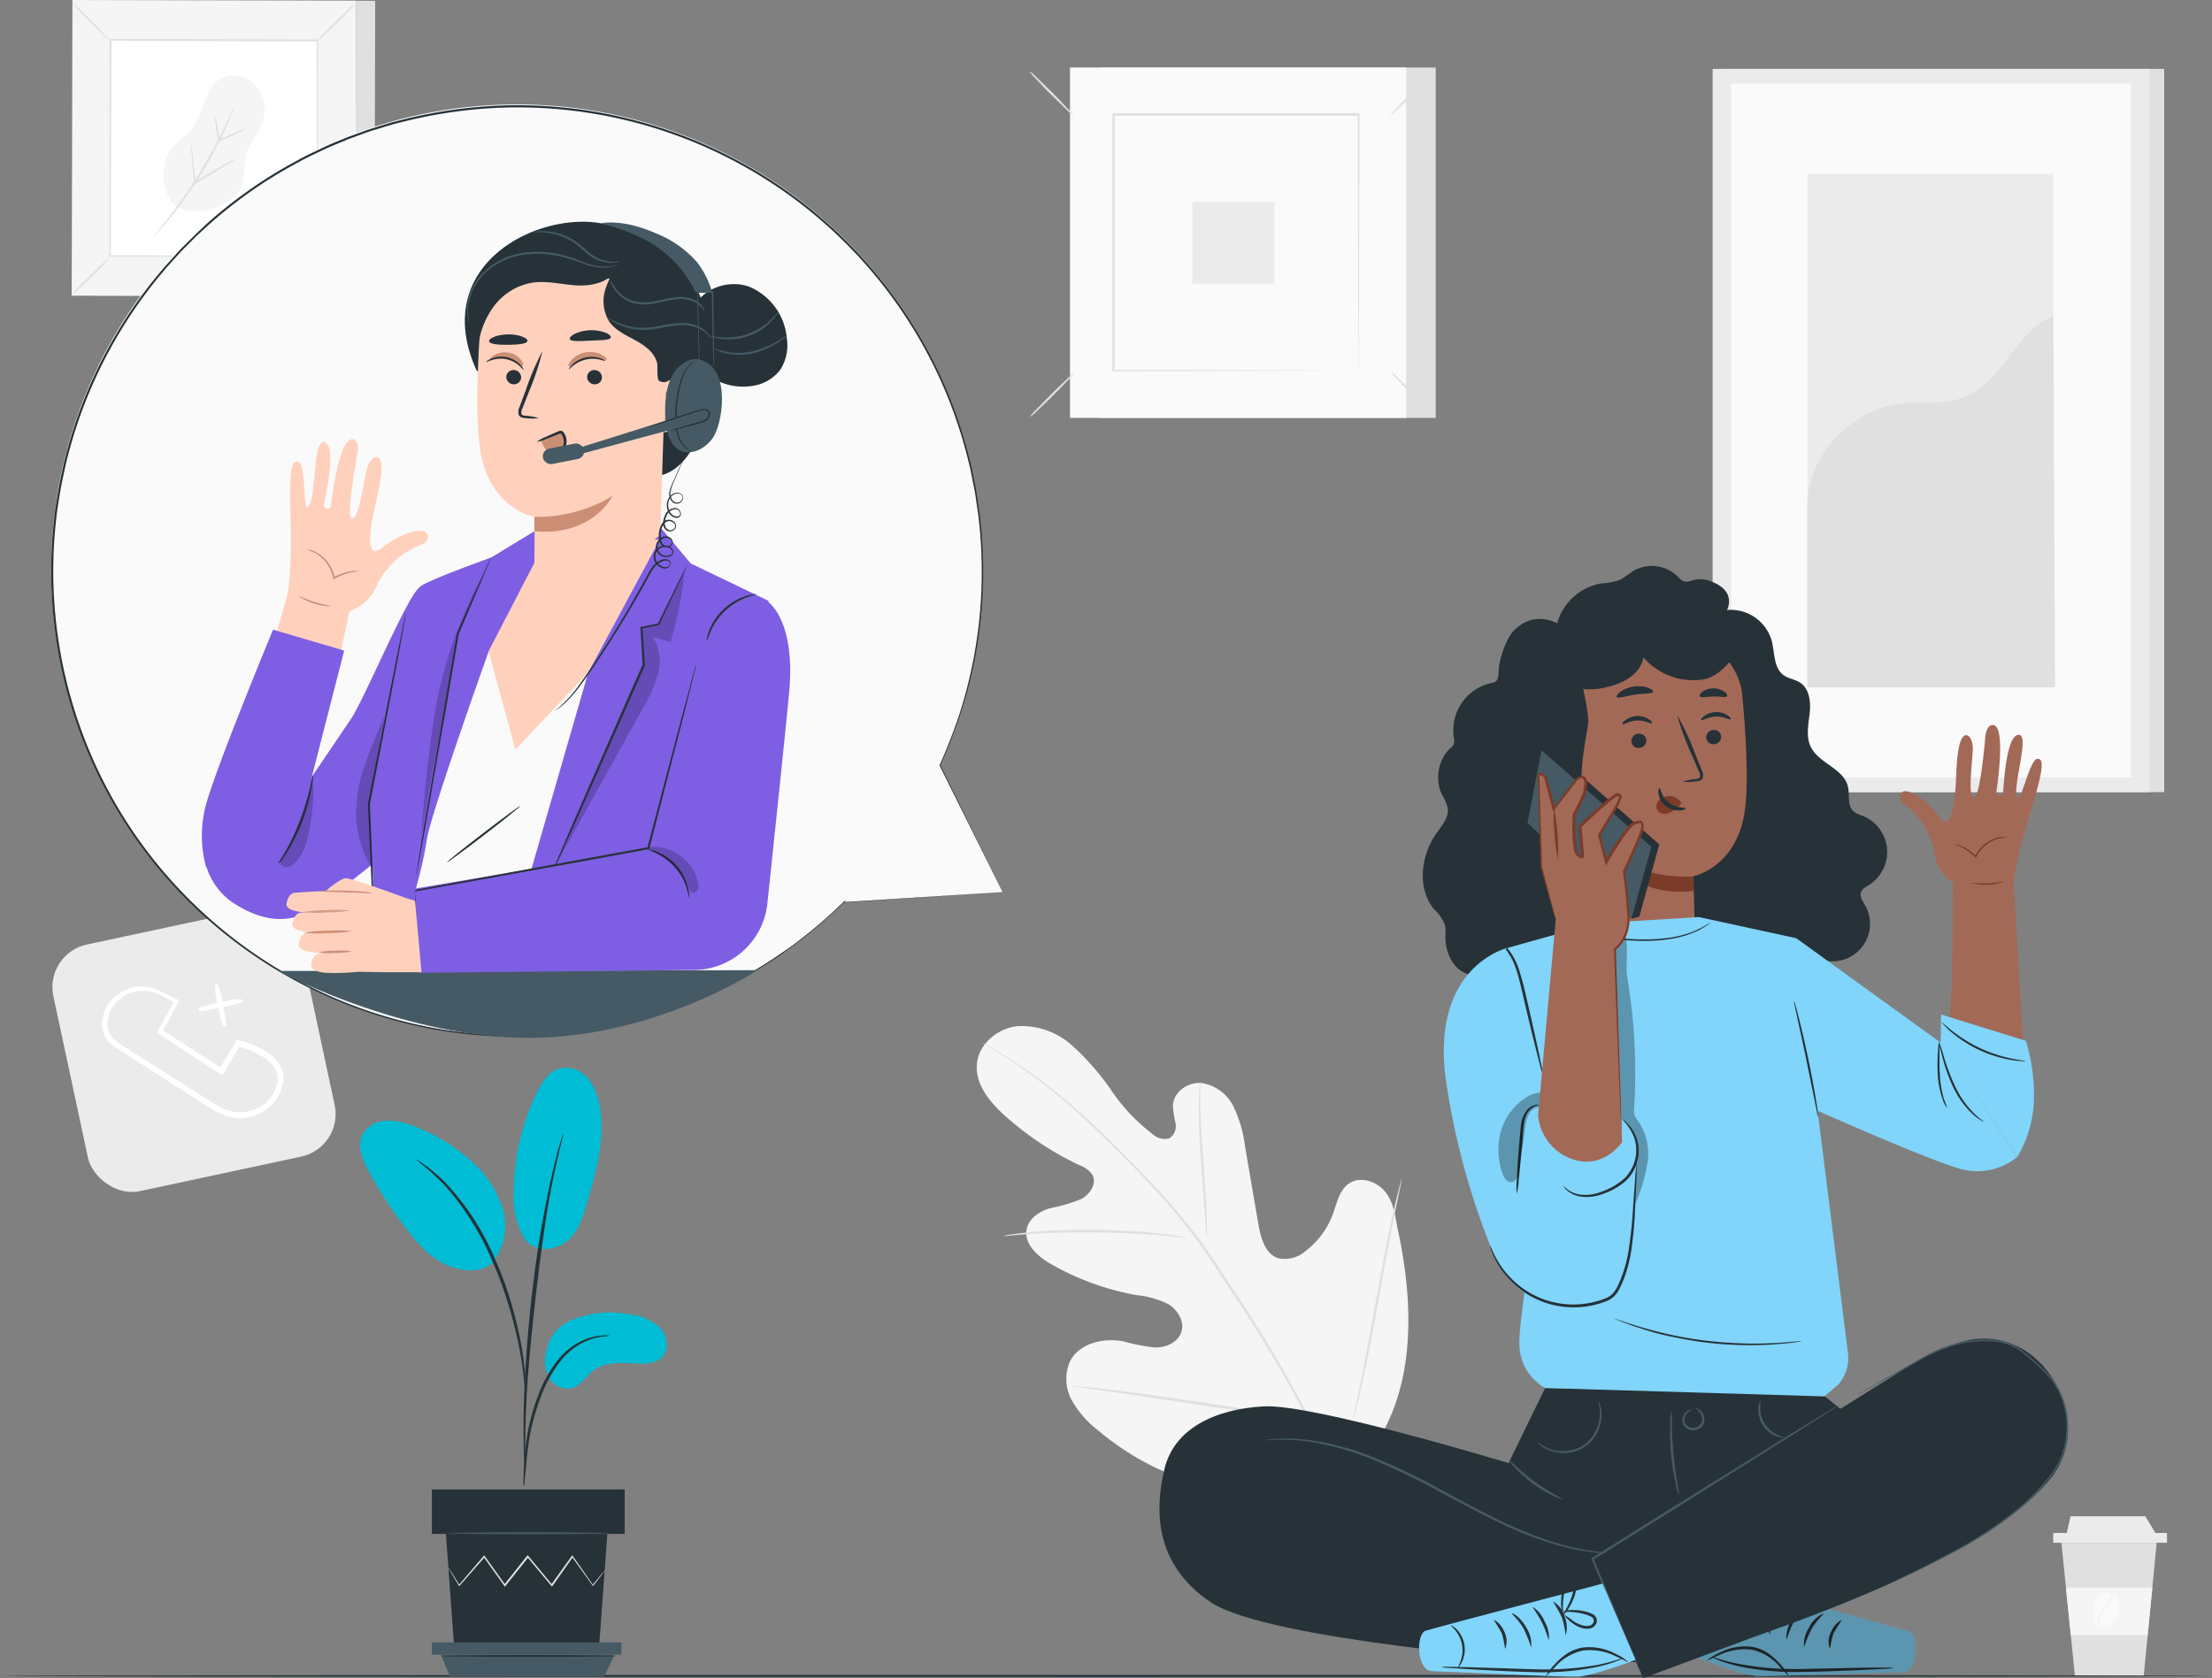 <svg xmlns="http://www.w3.org/2000/svg" width="323.886" height="245.814" viewBox="0 0 323.886 245.814">
  <rect x="0" y="0" width="323.886" height="245.814" fill="#808080" stroke="none"/>
  <g id="Call_center-pana" data-name="Call center-pana" transform="translate(-22.49 -42.85)">
    <g id="freepik--background-complete--inject-38" transform="translate(28.971 42.85)">
      <rect id="Rectángulo_33040" data-name="Rectángulo 33040" width="36.94" height="36.94" rx="6.37" transform="translate(0 139.674) rotate(-12.08)" fill="#ebebeb"/>
      <path id="Trazado_147668" data-name="Trazado 147668" d="M74.541,302.286a2.4,2.4,0,0,0-.223-.8l-.1-.252a6.545,6.545,0,0,0-2.813-2.649,14.239,14.239,0,0,0-3.375-1.3l-.147-.035a.211.211,0,0,0-.24.1l-2.291,3.92-8.409-5.391,2.291-4.237a.217.217,0,0,0,0-.17.2.2,0,0,0-.117-.129l-1.928-.926c-.316-.147-.516-.24-.645-.281a1.312,1.312,0,0,0-.188-.1l-.111-.059a2.886,2.886,0,0,0-.434-.188,5.96,5.96,0,0,0-2.3-.352,5.9,5.9,0,0,0-3.434,1.307,5.461,5.461,0,0,0-2.063,4.366,3.838,3.838,0,0,0,1.242,2.66,7.332,7.332,0,0,0,1.225.9l12.792,8.2c.158.094.316.2.475.3a12.261,12.261,0,0,0,1.172.7,7.294,7.294,0,0,0,1.916.674,6.935,6.935,0,0,0,1.389.141,6.627,6.627,0,0,0,2.7-.586,6.165,6.165,0,0,0,2.994-2.836,4.936,4.936,0,0,0,.4-.955l.053-.17a2.748,2.748,0,0,0,.182-.85l.035-.551ZM58.514,291.739l-2.4,4.237a.223.223,0,0,0,.064.293l9.259,6.071a.193.193,0,0,0,.17.029.217.217,0,0,0,.141-.1l2.385-4.037a13.126,13.126,0,0,1,2.86,1.172,5.86,5.86,0,0,1,2.438,2.256c.029.082.059.164.094.246a1.517,1.517,0,0,1,.152.551l.064.381-.041.469a2.15,2.15,0,0,1-.135.633l-.059.182a3.89,3.89,0,0,1-.34.809,5.379,5.379,0,0,1-2.572,2.414,5.924,5.924,0,0,1-3.569.369,6.769,6.769,0,0,1-1.688-.586c-.369-.187-.738-.428-1.1-.656l-.481-.3-12.821-8.139a7.322,7.322,0,0,1-1.119-.8,3.065,3.065,0,0,1-1.025-2.121,4.823,4.823,0,0,1,1.758-3.809,5.391,5.391,0,0,1,3.03-1.225h.393a5.514,5.514,0,0,1,2.238.439l.193.076c.117.076.3.176.586.328Z" transform="translate(-39.54 -144.938)" fill="#fff"/>
      <path id="Trazado_147669" data-name="Trazado 147669" d="M72.4,292.667a16.022,16.022,0,0,0,2.572-.41c.492,2.473.674,2.737.856,2.737h.07c.205-.041.369-.076-.158-2.883,2.86-.621,2.836-.785,2.8-.99h0a.252.252,0,0,0-.105-.152,8.2,8.2,0,0,0-2.848.375,8.59,8.59,0,0,0-.744-2.69.246.246,0,0,0-.328.059,8.708,8.708,0,0,0,.311,2.789c-2.631.586-2.737.762-2.778.832a.246.246,0,0,0,0,.193C72.064,292.6,72.087,292.667,72.4,292.667Z" transform="translate(-49.48 -144.6)" fill="#fff"/>
      <rect id="Rectángulo_33041" data-name="Rectángulo 33041" width="63.995" height="105.928" transform="translate(246.413 10.091)" fill="#e0e0e0"/>
      <rect id="Rectángulo_33042" data-name="Rectángulo 33042" width="63.995" height="105.928" transform="translate(244.286 10.091)" fill="#ebebeb"/>
      <rect id="Rectángulo_33043" data-name="Rectángulo 33043" width="58.546" height="101.633" transform="translate(247.011 12.241)" fill="#fafafa"/>
      <rect id="Rectángulo_33044" data-name="Rectángulo 33044" width="35.997" height="75.217" transform="translate(258.157 25.449)" fill="#ebebeb"/>
      <path id="Trazado_147670" data-name="Trazado 147670" d="M372.4,149.612c-.082-7.032,6.235-13.888,13.191-14.872,3.323-.463,6.844.193,9.962-1.078,5.538-2.268,7.3-9.622,12.862-11.8l.258,54.368H372.4Z" transform="translate(-114.243 -75.561)" fill="#e0e0e0"/>
      <rect id="Rectángulo_33045" data-name="Rectángulo 33045" width="49.223" height="51.315" transform="translate(154.514 9.891)" fill="#e0e0e0"/>
      <rect id="Rectángulo_33046" data-name="Rectángulo 33046" width="49.223" height="51.315" transform="translate(150.196 9.891)" fill="#fafafa"/>
      <path id="Trazado_147671" data-name="Trazado 147671" d="M280.7,111.044H231.44V59.7H280.7Zm-49.223,0h49.193V59.735H231.475Z" transform="translate(-81.261 -49.826)" fill="#e0e0e0"/>
      <rect id="Rectángulo_33047" data-name="Rectángulo 33047" width="35.991" height="37.515" transform="translate(156.54 16.788)" fill="#fafafa"/>
      <path id="Trazado_147672" data-name="Trazado 147672" d="M238.127,136a5.573,5.573,0,0,1-.885,1.031c-.586.586-1.383,1.43-2.291,2.344s-1.758,1.688-2.344,2.25a6.17,6.17,0,0,1-1.037.867,5.52,5.52,0,0,1,.879-1.031c.586-.586,1.389-1.43,2.3-2.344s1.758-1.693,2.344-2.256A5.472,5.472,0,0,1,238.127,136Z" transform="translate(-87.269 -81.416)" fill="#e0e0e0"/>
      <path id="Trazado_147673" data-name="Trazado 147673" d="M304.18,135.79a5.788,5.788,0,0,1,1.031.891c.586.586,1.43,1.383,2.344,2.285s1.688,1.758,2.25,2.344a6.047,6.047,0,0,1,.867,1.043,6.064,6.064,0,0,1-1.031-.885c-.586-.586-1.424-1.383-2.344-2.291s-1.694-1.758-2.256-2.344A5.6,5.6,0,0,1,304.18,135.79Z" transform="translate(-106.976 -81.329)" fill="#e0e0e0"/>
      <path id="Trazado_147674" data-name="Trazado 147674" d="M304,67.083a6.041,6.041,0,0,1,.891-1.031c.586-.586,1.383-1.43,2.285-2.344s1.758-1.688,2.344-2.25a6.048,6.048,0,0,1,1.043-.867,5.806,5.806,0,0,1-.885,1.031c-.586.586-1.383,1.43-2.291,2.344s-1.758,1.693-2.344,2.256a5.6,5.6,0,0,1-1.043.861Z" transform="translate(-106.916 -50.195)" fill="#e0e0e0"/>
      <path id="Trazado_147675" data-name="Trazado 147675" d="M238.007,67.193a6.318,6.318,0,0,1-1.031-.891c-.586-.586-1.424-1.383-2.344-2.285s-1.682-1.758-2.25-2.344a5.5,5.5,0,0,1-.861-1.043,5.925,5.925,0,0,1,1.025.885c.586.586,1.43,1.383,2.344,2.291s1.688,1.758,2.25,2.344A5.3,5.3,0,0,1,238.007,67.193Z" transform="translate(-87.263 -50.211)" fill="#e0e0e0"/>
      <path id="Trazado_147676" data-name="Trazado 147676" d="M278.546,108.862v-2.731c0-1.758,0-4.36-.035-7.618,0-6.575-.041-15.933-.07-27.143l.135.141H242.69l.158-.158v37.5l-.141-.135,25.988.07,7.3.035h2.549a.674.674,0,0,1-.158,0H276l-7.266.035-26.076.07h-.135V71.13h36.19v.141c-.029,11.245-.053,20.638-.07,27.231,0,3.27-.029,5.86-.035,7.618v2.508a.773.773,0,0,1-.059.234Z" transform="translate(-86.128 -54.558)" fill="#e0e0e0"/>
      <rect id="Rectángulo_33048" data-name="Rectángulo 33048" width="12.007" height="12.007" transform="translate(168.112 29.545)" fill="#ebebeb"/>
      <path id="Trazado_147677" data-name="Trazado 147677" d="M449.832,428.45l-1.9,19.507H437.861L435.88,428.45Z" transform="translate(-140.525 -202.494)" fill="#e0e0e0"/>
      <rect id="Rectángulo_33049" data-name="Rectángulo 33049" width="16.654" height="1.43" transform="translate(310.813 225.955) rotate(180)" fill="#ebebeb"/>
      <path id="Trazado_147678" data-name="Trazado 147678" d="M448.669,421.82l1.664,2.778H437.09l.639-2.778Z" transform="translate(-141.026 -199.75)" fill="#ebebeb"/>
      <path id="Trazado_147679" data-name="Trazado 147679" d="M449.661,439.66l-.68,6.961H437.719l-.709-6.961Z" transform="translate(-140.993 -207.136)" fill="#f5f5f5"/>
      <path id="Trazado_147680" data-name="Trazado 147680" d="M445.34,445.777a3.212,3.212,0,0,1,.522-1.723c.281-.434.621-.809.9-1.172a3.627,3.627,0,0,0,.586-1.1,2.038,2.038,0,0,0,.088-.486l.076.041a1.758,1.758,0,0,1,.738,1.172,3.275,3.275,0,0,1-.064,1.389,2.988,2.988,0,0,1-.732,1.477,2.01,2.01,0,0,1-1.758.545A1.49,1.49,0,0,1,445.34,445.777Z" transform="translate(-144.442 -207.815)" fill="#fafafa"/>
      <path id="Trazado_147681" data-name="Trazado 147681" d="M443.866,444.127a6.028,6.028,0,0,1,.357-1.828,2.01,2.01,0,0,1,1.336-1.231,1.541,1.541,0,0,1,.967.041,2.276,2.276,0,0,1-.117.492,3.814,3.814,0,0,1-.586,1.031c-.275.363-.621.738-.914,1.172a3.164,3.164,0,0,0-.516,1.436,2.789,2.789,0,0,0,0,.311,1.172,1.172,0,0,1-.387-.387A1.91,1.91,0,0,1,443.866,444.127Z" transform="translate(-143.824 -207.694)" fill="#fafafa"/>
      <path id="Trazado_147682" data-name="Trazado 147682" d="M265.708,364.4c9.094-9.1,9.048-22.982,6.481-35.013-.428-2-.586-4.172-1.858-5.778s-3.739-2.408-5.4-1.236c-1.371.973-1.717,2.836-2.3,4.424a11.96,11.96,0,0,1-3.932,5.368,4.618,4.618,0,0,1-4.1,1.119c-1.916-.656-2.549-3.024-2.895-5.034q-.967-5.625-1.928-11.245a19.081,19.081,0,0,0-1.67-5.86,6.321,6.321,0,0,0-4.688-3.516c-2.027-.193-4.172,1.324-4.225,3.364a18.494,18.494,0,0,0,.387,2.514,2.145,2.145,0,0,1-.879,2.209,2.488,2.488,0,0,1-2.373-.527,27.185,27.185,0,0,1-6.083-6.387,36.97,36.97,0,0,0-5.807-6.674,11.049,11.049,0,0,0-8.092-2.819c-2.906.352-5.655,2.672-5.86,5.625s1.94,5.543,4.149,7.512a45.261,45.261,0,0,0,10.923,7.237,3.8,3.8,0,0,1,1.858,1.4c.68,1.266-.357,2.819-1.6,3.516a23.737,23.737,0,0,1-4.594,1.359c-1.535.463-3.106,1.459-3.434,3.041-.457,2.2,1.641,4.049,3.58,5.157a39.115,39.115,0,0,0,12.54,4.541A13.085,13.085,0,0,1,238.5,340c1.377.826,2.42,2.5,1.951,4.043s-2.233,2.344-3.832,2.315a26.689,26.689,0,0,1-4.688-.9c-2.93-.551-6.475.275-7.823,2.977a6.5,6.5,0,0,0,.328,5.743,14.814,14.814,0,0,0,3.926,4.418,39.2,39.2,0,0,0,18.564,8.655c6.8,1.084,12.839.627,18.787-2.836" transform="translate(-73.939 -149.004)" fill="#f5f5f5"/>
      <path id="Trazado_147683" data-name="Trazado 147683" d="M262.964,359.086a182.992,182.992,0,0,0-10.606-18.107l-3.018-4.6c-1-1.512-1.986-3.006-3.041-4.412a89.933,89.933,0,0,0-6.522-7.706c-2.2-2.344-4.366-4.512-6.4-6.51s-4-3.821-5.86-5.409a72.8,72.8,0,0,0-9.223-6.833c-1.172-.721-2.057-1.248-2.684-1.594l-.709-.4a1.646,1.646,0,0,0-.246-.117,1.31,1.31,0,0,0,.229.152l.691.428c.586.369,1.506.92,2.643,1.652a76.969,76.969,0,0,1,9.147,6.909c1.828,1.594,3.756,3.428,5.8,5.426s4.19,4.172,6.37,6.528a92.115,92.115,0,0,1,6.487,7.7c1.049,1.4,2.027,2.883,3.024,4.395l3.018,4.606a186.921,186.921,0,0,1,10.6,18.054" transform="translate(-77.359 -150.722)" fill="#e0e0e0"/>
      <path id="Trazado_147684" data-name="Trazado 147684" d="M267.666,336.175a4.638,4.638,0,0,0,.041-.891c0-.586,0-1.406-.047-2.432-.07-2.051-.27-4.881-.5-8s-.387-5.942-.428-7.987v-2.426a3.817,3.817,0,0,0-.047-.891,4.347,4.347,0,0,0-.1.885c-.047.586-.076,1.406-.088,2.432,0,2.051.088,4.893.316,8.01s.445,5.86.586,7.987c.064.961.117,1.758.164,2.42a3.717,3.717,0,0,0,.1.891Z" transform="translate(-97.455 -154.924)" fill="#e0e0e0"/>
      <path id="Trazado_147685" data-name="Trazado 147685" d="M222.94,351.126a5.1,5.1,0,0,0,1.055-.059c.674-.059,1.647-.152,2.854-.223,2.408-.164,5.749-.281,9.434-.24s7.032.223,9.44.422c1.207.094,2.18.193,2.854.258a5.862,5.862,0,0,0,1.055.07,5.731,5.731,0,0,0-1.037-.217c-.668-.111-1.641-.252-2.848-.375-2.408-.27-5.76-.5-9.458-.539a93.326,93.326,0,0,0-9.464.352c-1.207.111-2.18.24-2.854.346A5.566,5.566,0,0,0,222.94,351.126Z" transform="translate(-82.503 -170.104)" fill="#e0e0e0"/>
      <path id="Trazado_147686" data-name="Trazado 147686" d="M296.41,372.776a1.466,1.466,0,0,0,.123-.346c.07-.275.164-.586.275-1.014.234-.879.539-2.162.9-3.756.721-3.182,1.576-7.618,2.455-12.5s1.688-9.329,2.344-12.517c.316-1.553.586-2.83.779-3.78.082-.41.152-.75.211-1.031a1.506,1.506,0,0,0,.047-.363,1.084,1.084,0,0,0-.123.346l-.275,1.014c-.234.879-.545,2.162-.9,3.756-.715,3.182-1.57,7.618-2.449,12.5s-1.693,9.323-2.344,12.511c-.322,1.553-.586,2.83-.779,3.78-.088.41-.152.75-.211,1.031a1.506,1.506,0,0,0-.047.363Z" transform="translate(-104.77 -164.827)" fill="#e0e0e0"/>
      <path id="Trazado_147687" data-name="Trazado 147687" d="M234.48,389.267a1.587,1.587,0,0,0,.363.076l1.055.158,3.891.533c3.282.457,7.805,1.137,12.81,1.893s9.54,1.395,12.833,1.758c1.647.193,2.977.334,3.9.416l1.061.082a1.4,1.4,0,0,0,.375,0,1.46,1.46,0,0,0-.363-.082l-1.061-.152-3.885-.539c-3.281-.451-7.811-1.131-12.81-1.887s-9.54-1.395-12.833-1.758c-1.647-.193-2.977-.34-3.9-.416l-1.067-.088A1.172,1.172,0,0,0,234.48,389.267Z" transform="translate(-84.09 -186.265)" fill="#e0e0e0"/>
      <rect id="Rectángulo_33050" data-name="Rectángulo 33050" width="41.523" height="43.287" transform="translate(6.933 0.025) rotate(0.13)" fill="#e0e0e0"/>
      <rect id="Rectángulo_33051" data-name="Rectángulo 33051" width="41.523" height="43.287" transform="translate(4.121 0.013) rotate(0.13)" fill="#455a64"/>
      <path id="Trazado_147688" data-name="Trazado 147688" d="M81.946,86.254,40.4,86.16l.1-43.31,41.546.094Z" transform="translate(-36.386 -42.85)" fill="#f5f5f5"/>
      <rect id="Rectángulo_33052" data-name="Rectángulo 33052" width="30.36" height="31.649" transform="translate(9.692 5.844) rotate(0.13)" fill="#fff"/>
      <path id="Trazado_147689" data-name="Trazado 147689" d="M46.075,107.19a5.228,5.228,0,0,1-.75.867c-.486.51-1.172,1.172-1.94,1.951s-1.465,1.424-1.986,1.9a4.389,4.389,0,0,1-.879.727,5.151,5.151,0,0,1,.732-.867c.486-.51,1.172-1.172,1.94-1.951s1.471-1.424,1.986-1.9a4.811,4.811,0,0,1,.9-.727Z" transform="translate(-36.436 -69.488)" fill="#e0e0e0"/>
      <path id="Trazado_147690" data-name="Trazado 147690" d="M101.78,107.18a5.15,5.15,0,0,1,.867.75c.51.486,1.172,1.172,1.951,1.934s1.418,1.471,1.893,1.986a5.414,5.414,0,0,1,.732.879,4.4,4.4,0,0,1-.867-.744c-.51-.486-1.172-1.172-1.957-1.94s-1.424-1.477-1.9-1.992a4.687,4.687,0,0,1-.721-.873Z" transform="translate(-61.798 -69.484)" fill="#e0e0e0"/>
      <path id="Trazado_147691" data-name="Trazado 147691" d="M101.76,49.244a4.788,4.788,0,0,1,.727-.873c.486-.51,1.172-1.2,1.934-1.951s1.471-1.418,1.986-1.893a4.811,4.811,0,0,1,.879-.727,4.688,4.688,0,0,1-.7.861c-.486.516-1.172,1.207-1.94,1.957s-1.471,1.424-1.992,1.9A4.688,4.688,0,0,1,101.76,49.244Z" transform="translate(-61.79 -43.243)" fill="#e0e0e0"/>
      <path id="Trazado_147692" data-name="Trazado 147692" d="M46.133,49.179a4.893,4.893,0,0,1-.867-.75c-.516-.486-1.172-1.172-1.957-1.934s-1.447-1.477-1.922-1.986a4.811,4.811,0,0,1-.727-.879,4.834,4.834,0,0,1,.867.744c.51.486,1.172,1.172,1.951,1.94s1.424,1.471,1.9,1.992A4.688,4.688,0,0,1,46.133,49.179Z" transform="translate(-36.494 -43.173)" fill="#e0e0e0"/>
      <path id="Trazado_147693" data-name="Trazado 147693" d="M80.177,84.465a.78.78,0,0,1,0-.152V52.822l.117.117-30.319-.088h0l.135-.129c-.035,11.614-.064,22.478-.094,31.643l-.111-.117,21.922.111,6.159.047h1.629l-1.57.059H49.8v-.117c0-9.165.035-20.029.053-31.643V52.57h.141l30.272.082h.117v.117c-.047,9.487-.088,17.41-.111,22.971,0,2.76-.035,4.928-.047,6.446V84.3A.276.276,0,0,1,80.177,84.465Z" transform="translate(-40.278 -46.874)" fill="#e0e0e0"/>
      <path id="Trazado_147694" data-name="Trazado 147694" d="M65.077,80.927a6.721,6.721,0,0,1-.281-8.837c.85-.961,1.969-1.67,2.754-2.684,1.7-2.2,1.682-5.678,4.043-7.155a4.312,4.312,0,0,1,5.438,1.143,5.766,5.766,0,0,1,.527,5.772c-.586,1.371-1.652,2.537-2.08,3.967s-.2,3.076-.645,4.571c-.586,1.758-2.426,2.877-4.16,3.516a7.8,7.8,0,0,1-5.584-.264" transform="translate(-45.857 -50.661)" fill="#f5f5f5"/>
      <path id="Trazado_147695" data-name="Trazado 147695" d="M72.629,69.66a5.416,5.416,0,0,1-.3.832c-.2.533-.522,1.3-.943,2.221a63.387,63.387,0,0,1-3.768,7.032,62.7,62.7,0,0,1-4.641,6.446c-.65.791-1.172,1.412-1.576,1.834a6.312,6.312,0,0,1-.621.633,4.789,4.789,0,0,1,.539-.7c.363-.439.879-1.084,1.506-1.881a73.82,73.82,0,0,0,8.356-13.442c.439-.914.791-1.658,1.025-2.18A4.962,4.962,0,0,1,72.629,69.66Z" transform="translate(-44.824 -53.95)" fill="#e0e0e0"/>
      <path id="Trazado_147696" data-name="Trazado 147696" d="M70.239,79a10.119,10.119,0,0,1,.24,1.6c.117,1,.264,2.391.41,3.967l-.205-.111.656-.381c1.518-.885,2.93-1.67,3.909-2.227A13.032,13.032,0,0,1,76.908,81a12.106,12.106,0,0,1-1.535,1.02c-.979.586-2.344,1.412-3.867,2.291l-.656.381-.182.105v-.211c-.141-1.57-.252-2.971-.322-3.973A9.909,9.909,0,0,1,70.239,79Z" transform="translate(-48.739 -57.817)" fill="#e0e0e0"/>
      <path id="Trazado_147697" data-name="Trazado 147697" d="M80.688,73.708a5.227,5.227,0,0,1-1.025.586c-.65.322-1.547.744-2.555,1.172l-.311.141-.164.076v-.176c-.152-1.014-.281-1.916-.357-2.567a4.36,4.36,0,0,1-.07-1.061,4.307,4.307,0,0,1,.252,1.031c.129.645.287,1.541.445,2.555l-.234-.076.311-.141c1-.457,1.916-.856,2.584-1.131A5.52,5.52,0,0,1,80.688,73.708Z" transform="translate(-51.207 -54.869)" fill="#e0e0e0"/>
    </g>
    <g id="freepik--Floor--inject-38" transform="translate(22.49 288.161)">
      <path id="Trazado_147698" data-name="Trazado 147698" d="M346.377,461.632c0,.088-72.53.152-161.936.152s-161.95-.064-161.95-.152,72.53-.152,161.95-.152S346.377,461.55,346.377,461.632Z" transform="translate(-22.49 -461.48)" fill="#263238"/>
    </g>
    <g id="freepik--Plant--inject-38" transform="translate(75.221 199.241)">
      <path id="Trazado_147699" data-name="Trazado 147699" d="M142.781,372.29a14.593,14.593,0,0,1,9.071-1.1,7.518,7.518,0,0,1,4.483,2c1.119,1.236,1.336,3.416.047,4.477a4.331,4.331,0,0,1-2.824.721c-2.4,0-5.063-.451-6.979.99-1.09.826-1.822,2.192-3.129,2.6a3.088,3.088,0,0,1-3.4-1.512,5.274,5.274,0,0,1-.387-3.9A5.954,5.954,0,0,1,142.781,372.29Z" transform="translate(-112.383 -335.072)" fill="#00bcd4"/>
      <path id="Trazado_147700" data-name="Trazado 147700" d="M133.208,334.748c1.688,2.408,4.969,1.611,6.493.141s2.162-3.6,2.748-5.637c1.336-4.647,2.684-9.522,1.693-14.251a7.94,7.94,0,0,0-1.822-3.879,4.143,4.143,0,0,0-3.92-1.3c-1.652.434-2.684,2.057-3.428,3.6A33.952,33.952,0,0,0,131.62,328a11.86,11.86,0,0,0,1.588,6.751" transform="translate(-109.139 -309.737)" fill="#00bcd4"/>
      <path id="Trazado_147701" data-name="Trazado 147701" d="M112.7,343.688a8.762,8.762,0,0,0,1.359-8.069,15.612,15.612,0,0,0-4.776-6.938,25.883,25.883,0,0,0-8.555-5.051,9.094,9.094,0,0,0-3.856-.639,4.043,4.043,0,0,0-3.235,1.951c-.9,1.723-.035,3.8.9,5.5a64.8,64.8,0,0,0,5.625,8.567c1.688,2.168,3.616,4.313,6.182,5.274s5.239.867,6.6-.914" transform="translate(-93.255 -315.219)" fill="#00bcd4"/>
      <path id="Trazado_147702" data-name="Trazado 147702" d="M134.1,398.8a5.42,5.42,0,0,0,.152-1.1c.076-.8.176-1.8.293-2.989a42.927,42.927,0,0,1,.645-4.395,34.642,34.642,0,0,1,1.594-5.174,19.167,19.167,0,0,1,2.643-4.688,9.815,9.815,0,0,1,3.34-2.778,9.376,9.376,0,0,1,2.819-.879,4.817,4.817,0,0,0,1.09-.158,5.439,5.439,0,0,0-1.113,0,8.586,8.586,0,0,0-2.93.768,9.827,9.827,0,0,0-3.516,2.8,18.622,18.622,0,0,0-2.737,4.776,31.383,31.383,0,0,0-1.582,5.274,36.732,36.732,0,0,0-.586,4.436c-.094,1.272-.129,2.3-.146,3.012A5.032,5.032,0,0,0,134.1,398.8Z" transform="translate(-110.147 -337.424)" fill="#263238"/>
      <path id="Trazado_147703" data-name="Trazado 147703" d="M134.324,375.64a2.151,2.151,0,0,0,0-.51c0-.381,0-.861,0-1.453,0-1.26,0-3.088.07-5.338.111-4.512.5-9.376,1.248-16.2.709-6.446,1.664-13.917,2.666-18.781.217-1.108.434-2.1.639-2.977s.363-1.629.522-2.238.252-1.043.34-1.412a2.122,2.122,0,0,0,.088-.5,2.2,2.2,0,0,0-.176.475c-.111.363-.252.826-.422,1.395s-.381,1.348-.586,2.221-.469,1.863-.7,2.965a164.545,164.545,0,0,0-2.8,17.421c-.75,6.85-1.09,13.091-1.119,17.615,0,2.256,0,4.1.076,5.35.041.586.07,1.066.094,1.453a2.063,2.063,0,0,0,.064.516Z" transform="translate(-110.161 -316.565)" fill="#263238"/>
      <path id="Trazado_147704" data-name="Trazado 147704" d="M123.153,366.2a8.644,8.644,0,0,0,0-1.518,40.611,40.611,0,0,0-.463-4.1,54.375,54.375,0,0,0-1.336-5.995,49.027,49.027,0,0,0-2.508-7.09,37.8,37.8,0,0,0-7.36-11.462,19.048,19.048,0,0,0-1.758-1.611c-.27-.223-.5-.445-.744-.621l-.668-.463a8.977,8.977,0,0,0-1.277-.82,46.085,46.085,0,0,1,4.19,3.739,39.848,39.848,0,0,1,7.172,11.415,55.627,55.627,0,0,1,2.52,7.032,59.3,59.3,0,0,1,1.424,5.936c.316,1.711.5,3.106.586,4.073a10.291,10.291,0,0,0,.223,1.488Z" transform="translate(-98.961 -319.169)" fill="#263238"/>
      <path id="Trazado_147705" data-name="Trazado 147705" d="M114.69,426.24l1.207,16.525h21.224l1.207-16.525Z" transform="translate(-102.13 -357.971)" fill="#263238"/>
      <rect id="Rectángulo_33053" data-name="Rectángulo 33053" width="28.227" height="6.51" transform="translate(10.51 61.759)" fill="#263238"/>
      <path id="Trazado_147706" data-name="Trazado 147706" d="M111.19,453.36v1.8h27.758v-1.8Z" transform="translate(-100.68 -369.199)" fill="#455a64"/>
      <path id="Trazado_147707" data-name="Trazado 147707" d="M114.751,459.622l-1.3-3.182h25.42l-1.512,3.182Z" transform="translate(-101.616 -370.474)" fill="#455a64"/>
      <path id="Trazado_147708" data-name="Trazado 147708" d="M138.176,433.841a.881.881,0,0,1-.1.152l-.316.416L136.524,436l-.059.07-.053-.076c-.773-1.072-1.811-2.514-3.035-4.2h.176c-.908,1.277-1.91,2.707-2.994,4.237l-.094.129-.105-.123-3.528-4.219h.205l-.193.246-3.176,3.979-.105.129-.094-.135-3.012-4.219h.176l-3.686,4.2-.07.076-.047-.082-1.172-1.94c-.123-.211-.217-.381-.3-.516a.68.68,0,0,1-.088-.188,1.024,1.024,0,0,1,.123.164l.328.5,1.213,1.9h-.117l3.627-4.248.094-.105.082.111,3.018,4.219h-.205l3.164-3.985.2-.246.1-.123.105.123,3.516,4.225h-.2l3.024-4.213.088-.123.088.123,2.971,4.248h-.105l1.283-1.541.346-.4C138.129,433.882,138.17,433.835,138.176,433.841Z" transform="translate(-102.37 -360.169)" fill="#e0e0e0"/>
      <path id="Trazado_147709" data-name="Trazado 147709" d="M138.752,425.965c0,.07-5.321.129-11.884.129s-11.878-.059-11.878-.129,5.315-.135,11.878-.135S138.752,425.889,138.752,425.965Z" transform="translate(-102.254 -357.801)" fill="#455a64"/>
      <path id="Trazado_147710" data-name="Trazado 147710" d="M139.153,456.655c0,.07-5.784.129-12.892.129s-12.892-.059-12.892-.129,5.778-.135,12.892-.135S139.153,456.579,139.153,456.655Z" transform="translate(-101.583 -370.507)" fill="#263238"/>
    </g>
    <g id="freepik--character-2--inject-38" transform="translate(192.258 125.742)">
      <path id="Trazado_147711" data-name="Trazado 147711" d="M412.6,234.508c-.463-1.986,1.881-8.854.369-9.007-1.928-.193-2.256,7.618-2.344,8.309s-1.078.586-.984,0c.141-.9,1.424-9.733-.522-9.751-1.078,0-1.125,1.951-1.125,1.951s-.727,8.7-1.647,8.661-.264-4.993-.17-6.833-.791-2.783-1.447-2.022c-.955,1.119-.949,5.608-1.072,7.372s-.586,6.844-2.414,4.307-4.161-3.826-5.022-3.739-1.02,1.33-.187,1.817a11.5,11.5,0,0,1,2.279,2.174,11.289,11.289,0,0,1,1.318,2.162,9.723,9.723,0,0,1,.955,3.076,6.047,6.047,0,0,0,2.684,4.178l-.105,13.941-.416,6.868,10.858,3.768-1.43-24.611c.533-4.729,2.619-10.706,3.375-13.478,1.213-4.424.645-4.612.105-4.635C414.462,228.976,413.044,236.448,412.6,234.508Z" transform="translate(-287.088 -200.766)" fill="#a36957"/>
      <path id="Trazado_147712" data-name="Trazado 147712" d="M416.882,252.079a10.307,10.307,0,0,0-1.33.223,5.209,5.209,0,0,0-2.654,1.811,5.153,5.153,0,0,0-.527.861l-.07.141-.105-.105a7.758,7.758,0,0,0-2.057-1.506c-.586-.287-.943-.4-.938-.434a3.164,3.164,0,0,1,1,.3,6.943,6.943,0,0,1,2.156,1.471l-.176.035a5,5,0,0,1,.545-.9,5.139,5.139,0,0,1,1.395-1.254,4.752,4.752,0,0,1,1.4-.586,4.284,4.284,0,0,1,1-.117A1.435,1.435,0,0,1,416.882,252.079Z" transform="translate(-292.766 -212.342)" fill="#7c3b29"/>
      <path id="Trazado_147713" data-name="Trazado 147713" d="M418.088,263.262a8.092,8.092,0,0,1-4.688.152c0-.07,1.061.094,2.344.053S418.07,263.2,418.088,263.262Z" transform="translate(-294.505 -216.991)" fill="#7c3b29"/>
      <path id="Trazado_147714" data-name="Trazado 147714" d="M309.41,194.206a8.157,8.157,0,0,1,6.68-7.331,10.547,10.547,0,0,0,2.754-.516,15.661,15.661,0,0,0,1.9-1.277,5.45,5.45,0,0,1,6.739.908c1.559,1.723,1.957-.856,5.461.9,2.93,1.459,1.617,3.867,1.617,3.867a6.247,6.247,0,0,1,6.54,4.5c.463,1.758.252,3.985,1.758,5.057.721.522,1.676.586,2.42,1.1,1.371.914,1.559,2.848,1.377,4.489s-.557,3.387.152,4.875c1.172,2.444,4.811,3.182,5.444,5.813.3,1.242-.123,2.783.82,3.651a4.4,4.4,0,0,0,1.371.674,5.707,5.707,0,0,1,.938,10.091c-.486.311-1.072.586-1.231,1.172s.275,1.225.586,1.758a5.485,5.485,0,0,1-7.272,7.647,8.6,8.6,0,0,1-4.741,4.354,5.215,5.215,0,0,1-2.983.293,6.023,6.023,0,0,1-2.145-1.119c-3.088-2.344-7.448-5.913-7.993-9.739" transform="translate(-251.452 -184.308)" fill="#263238"/>
      <path id="Trazado_147715" data-name="Trazado 147715" d="M309.195,206.82l-.135-2.742,16.372-3.645c5.069-.7,10.718,4.225,11.2,9.311.533,5.655.961,12.581.422,16.829-1.09,8.544-7.571,9.827-7.571,9.827l.229,8.438-18.793.82Z" transform="translate(-251.307 -190.957)" fill="#a36957"/>
      <path id="Trazado_147716" data-name="Trazado 147716" d="M349.311,226.243a1.09,1.09,0,0,1-1.02,1.131,1.049,1.049,0,0,1-1.172-.949,1.1,1.1,0,0,1,1.02-1.131,1.043,1.043,0,0,1,1.172.949Z" transform="translate(-267.064 -201.273)" fill="#263238"/>
      <path id="Trazado_147717" data-name="Trazado 147717" d="M350.187,221.884c-.135.146-.979-.439-2.151-.4s-2.016.65-2.145.516.064-.322.428-.586a3.012,3.012,0,0,1,1.717-.586,2.872,2.872,0,0,1,1.711.492C350.117,221.567,350.251,221.819,350.187,221.884Z" transform="translate(-266.539 -199.427)" fill="#263238"/>
      <path id="Trazado_147718" data-name="Trazado 147718" d="M330.625,227.174a1.1,1.1,0,0,1-1.014,1.137,1.043,1.043,0,0,1-1.172-.949,1.1,1.1,0,0,1,1.014-1.137,1.049,1.049,0,0,1,1.172.949Z" transform="translate(-259.33 -201.659)" fill="#263238"/>
      <path id="Trazado_147719" data-name="Trazado 147719" d="M330.517,222.87c-.129.146-.979-.439-2.151-.4s-2.016.656-2.145.516.064-.322.434-.586a3.018,3.018,0,0,1,1.711-.586,2.889,2.889,0,0,1,1.717.5C330.453,222.547,330.581,222.8,330.517,222.87Z" transform="translate(-258.395 -199.833)" fill="#263238"/>
      <path id="Trazado_147720" data-name="Trazado 147720" d="M340.7,231.346a7.571,7.571,0,0,1,1.9-.4c.3-.041.586-.111.621-.316a1.535,1.535,0,0,0-.223-.879c-.3-.715-.627-1.465-.961-2.256a39.746,39.746,0,0,1-2.174-5.9,40.323,40.323,0,0,1,2.649,5.713c.316.791.627,1.547.914,2.268a1.7,1.7,0,0,1,.193,1.172.732.732,0,0,1-.481.451,1.938,1.938,0,0,1-.5.088,7.934,7.934,0,0,1-1.934.064Z" transform="translate(-264.054 -199.743)" fill="#263238"/>
      <path id="Trazado_147721" data-name="Trazado 147721" d="M335.6,260a22.5,22.5,0,0,1-11.772-2.7s3.059,5.86,11.831,4.811Z" transform="translate(-257.422 -214.528)" fill="#7c3b29"/>
      <path id="Trazado_147722" data-name="Trazado 147722" d="M338.153,242.56a2.109,2.109,0,0,0-1.922-.727,1.928,1.928,0,0,0-1.307.756,1.219,1.219,0,0,0-.053,1.4,1.43,1.43,0,0,0,1.553.34,4.46,4.46,0,0,0,1.471-.938,1.337,1.337,0,0,0,.322-.357.4.4,0,0,0,0-.439" transform="translate(-261.912 -208.115)" fill="#7c3b29"/>
      <path id="Trazado_147723" data-name="Trazado 147723" d="M335.338,239.8c.188,0,.229,1.26,1.348,2.127s2.467.691,2.485.867c0,.082-.293.258-.867.293a3.194,3.194,0,0,1-2.063-.65,2.766,2.766,0,0,1-1.055-1.787C335.116,240.116,335.251,239.8,335.338,239.8Z" transform="translate(-262.115 -207.282)" fill="#263238"/>
      <path id="Trazado_147724" data-name="Trazado 147724" d="M330.08,215.174c-.105.328-1.277.211-2.649.422s-2.473.615-2.666.334c-.088-.135.1-.439.539-.762a4.653,4.653,0,0,1,4.049-.586C329.863,214.781,330.127,215.021,330.08,215.174Z" transform="translate(-257.8 -196.749)" fill="#263238"/>
      <path id="Trazado_147725" data-name="Trazado 147725" d="M349.5,216.044c-.2.275-1.014,0-1.987.041s-1.787.234-1.987-.041c-.088-.129.035-.4.387-.668a2.871,2.871,0,0,1,3.2,0C349.468,215.64,349.592,215.909,349.5,216.044Z" transform="translate(-266.395 -196.969)" fill="#263238"/>
      <path id="Trazado_147726" data-name="Trazado 147726" d="M337.39,198.033c-1.172,3.065-3.891,7.7-7.12,8.251a9.622,9.622,0,0,1-8.79-3.229c-.375,2.444-3,3.856-5.414,4.377a9.768,9.768,0,0,1-5.18-.1,5.145,5.145,0,0,1-3.451-3.627c-.346-1.711,1.9-6.071,3.6-6.446" transform="translate(-250.619 -189.67)" fill="#263238"/>
      <path id="Trazado_147727" data-name="Trazado 147727" d="M301.178,243.365a6.7,6.7,0,0,1-4.465,6.282,4.746,4.746,0,0,1-9.03,2.5,5.725,5.725,0,0,0-.8-1.553c-.9-.99-2.508-.668-3.809-.99-2.344-.586-3.545-3.317-3.457-5.737a6.08,6.08,0,0,0-.035-1.424,6.349,6.349,0,0,0-1.635-2.391c-2.543-3.106-1.922-7.928.416-11.192.779-1.084,1.758-2.238,1.606-3.563a7.182,7.182,0,0,0-.879-2.051,6.083,6.083,0,0,1,1.172-6.721,1.324,1.324,0,0,0,.586-1.594,7.1,7.1,0,0,1,5.438-7.987,1.676,1.676,0,0,0,.615-.188c.527-.322.492-1.072.516-1.688.076-1.629,1.108-4.729,2.262-5.86,3.211-3.164,6.7-1.025,7.964,0,0,0,3.176,11.444,2.877,13.642s-1.5,7.7-.7,10.1,2.2,7.348,1.365,9.622S301.178,243.365,301.178,243.365Z" transform="translate(-237.746 -189.787)" fill="#263238"/>
      <path id="Trazado_147728" data-name="Trazado 147728" d="M349.867,438.4s24.811,6.868,25.783,7.219c1.494.522,1.242,6-1.084,5.913-1.1-.041-19.056.668-21.324.527s-9.112-2.836-9.112-2.836Z" transform="translate(-265.826 -289.506)" fill="#81d4fa"/>
      <path id="Trazado_147729" data-name="Trazado 147729" d="M371.527,451.049a21.46,21.46,0,0,1,1.1-2.66c.8-1.365,1.828-2.186,1.758-2.285a4.2,4.2,0,0,0-2.115,2.08A4.572,4.572,0,0,0,371.527,451.049Z" transform="translate(-277.149 -292.691)" fill="#263238"/>
      <path id="Trazado_147730" data-name="Trazado 147730" d="M367.121,449.2c.123,0,.375-1.172,1.037-2.444s1.441-2.2,1.348-2.291a4.467,4.467,0,0,0-1.717,2.1A5.147,5.147,0,0,0,367.121,449.2Z" transform="translate(-275.333 -292.015)" fill="#263238"/>
      <path id="Trazado_147731" data-name="Trazado 147731" d="M362.881,447.925a17.272,17.272,0,0,1,.586-2.619c.557-1.377,1.442-2.227,1.354-2.344s-1.172.674-1.758,2.168A3.835,3.835,0,0,0,362.881,447.925Z" transform="translate(-273.52 -291.39)" fill="#263238"/>
      <path id="Trazado_147732" data-name="Trazado 147732" d="M362.368,441.929a4.436,4.436,0,0,0,.264-1.846,8.671,8.671,0,0,0-.252-2.022,7.663,7.663,0,0,0-.369-1.172,1.354,1.354,0,0,0-.4-.586.656.656,0,0,0-.85.041,1.125,1.125,0,0,0-.334.7,5.01,5.01,0,0,0-.029.656,5.4,5.4,0,0,0,.152,1.213,7.483,7.483,0,0,0,.762,1.9,4.974,4.974,0,0,0,1.119,1.488c.053-.035-.363-.615-.856-1.629a8,8,0,0,1-.65-1.84,5.493,5.493,0,0,1-.123-1.137c0-.381,0-.855.229-1.037a.24.24,0,0,1,.328-.029,1.008,1.008,0,0,1,.275.434,9.711,9.711,0,0,1,.375,1.1,10.262,10.262,0,0,1,.328,1.934C362.409,441.2,362.3,441.929,362.368,441.929Z" transform="translate(-272.561 -288.581)" fill="#263238"/>
      <path id="Trazado_147733" data-name="Trazado 147733" d="M360.186,445.351a3.516,3.516,0,0,0-1.6-.258,7.207,7.207,0,0,0-1.758.217,3.839,3.839,0,0,0-1.014.375,1.043,1.043,0,0,0-.586,1.131,1.254,1.254,0,0,0,.9.891,2.3,2.3,0,0,0,1.113,0,4.359,4.359,0,0,0,1.611-.791,4.289,4.289,0,0,0,1.172-1.137,11.65,11.65,0,0,0-1.318.9,4.384,4.384,0,0,1-1.524.656,1.952,1.952,0,0,1-.92,0,.844.844,0,0,1-.586-.586.645.645,0,0,1,.369-.691,3.8,3.8,0,0,1,.9-.352,8.584,8.584,0,0,1,1.67-.293C359.57,445.322,360.174,445.422,360.186,445.351Z" transform="translate(-270.414 -292.273)" fill="#263238"/>
      <path id="Trazado_147734" data-name="Trazado 147734" d="M377.934,452.036a12.913,12.913,0,0,1,.486-2.238,18.814,18.814,0,0,1,1.213-1.945c-.082-.1-1.078.492-1.6,1.787A2.9,2.9,0,0,0,377.934,452.036Z" transform="translate(-279.742 -293.415)" fill="#263238"/>
      <path id="Trazado_147735" data-name="Trazado 147735" d="M348.52,456.992a4.69,4.69,0,0,0,.961.451,21.115,21.115,0,0,0,2.76.856,39.59,39.59,0,0,0,9.452.879c3.715-.041,7.067-.211,9.5-.311l2.871-.152a5.374,5.374,0,0,0,1.055-.111,5.085,5.085,0,0,0-1.061-.053H371.18l-9.487.2a44.341,44.341,0,0,1-9.376-.773C349.932,457.5,348.549,456.893,348.52,456.992Z" transform="translate(-267.644 -297.199)" fill="#263238"/>
      <path id="Trazado_147736" data-name="Trazado 147736" d="M347.27,456.452c.035.053.715-.34,1.858-.844a8.637,8.637,0,0,1,4.688-.779,7.438,7.438,0,0,1,4.061,2.414,14.066,14.066,0,0,0,1.43,1.459,7.855,7.855,0,0,0-1.213-1.658,9.891,9.891,0,0,0-1.647-1.541,5.9,5.9,0,0,0-2.567-1.084,8.2,8.2,0,0,0-4.881.926A6.58,6.58,0,0,0,347.27,456.452Z" transform="translate(-267.126 -296.113)" fill="#263238"/>
      <g id="Grupo_75713" data-name="Grupo 75713" transform="translate(78.304 148.894)" opacity="0.3">
        <path id="Trazado_147737" data-name="Trazado 147737" d="M349.867,438.4s24.811,6.868,25.783,7.219c1.494.522,1.242,6-1.084,5.913-1.1-.041-19.056.668-21.324.527s-9.112-2.836-9.112-2.836Z" transform="translate(-344.13 -438.4)"/>
      </g>
      <path id="Trazado_147738" data-name="Trazado 147738" d="M266.978,389.77l-5.356,11s-28.637-8.708-35.85-8.309-13.126,3.3-14.532,9.159-1.594,13.946,6.827,19.56S268.32,429.9,268.32,429.9h16.554l27.061-35.681-4.36-3.516Z" transform="translate(-210.502 -269.372)" fill="#263238"/>
      <path id="Trazado_147739" data-name="Trazado 147739" d="M286.868,419.168a2.4,2.4,0,0,1-.545,0,8.135,8.135,0,0,1-1.553-.123,32.6,32.6,0,0,1-5.614-1.172,54.025,54.025,0,0,1-7.911-3.1c-2.895-1.365-5.983-3.047-9.229-4.788a94.821,94.821,0,0,0-9.376-4.483,41.641,41.641,0,0,0-8.087-2.42,28.02,28.02,0,0,0-5.666-.492c-.674,0-1.172.053-1.553.059a3,3,0,0,1-.545,0,2.926,2.926,0,0,1,.539-.076c.357-.029.873-.123,1.553-.129a26.632,26.632,0,0,1,5.719.381,40.508,40.508,0,0,1,8.163,2.344,90.91,90.91,0,0,1,9.376,4.477c3.246,1.758,6.323,3.428,9.2,4.805a56.424,56.424,0,0,0,7.846,3.153,34.7,34.7,0,0,0,5.555,1.26c.668.117,1.172.141,1.541.193a3.564,3.564,0,0,1,.586.111Z" transform="translate(-221.386 -274.61)" fill="#455a64"/>
      <path id="Trazado_147740" data-name="Trazado 147740" d="M340.015,421.872c5.321-2.092,34.573-11.4,44.927-23.363a11.439,11.439,0,0,0,2.83-9.932c-1.442-7.981-8.79-13.3-16.408-10.29-1.084.434-3.569,1.4-4.612,1.957-2.836,1.524-48.853,30.711-48.853,30.711s8.016,15.634,7.817,16.232Z" transform="translate(-254.966 -264.265)" fill="#263238"/>
      <path id="Trazado_147741" data-name="Trazado 147741" d="M354.631,394.059a.622.622,0,0,1-.123.1l-.387.264-1.5.979-5.561,3.516-18.4,11.567-10,6.229.064-.205c2.133,5.121,3.944,9.493,5.274,12.61.621,1.529,1.119,2.748,1.471,3.621.158.4.281.721.381.967a1.609,1.609,0,0,1,.111.34,1.931,1.931,0,0,1-.164-.316c-.105-.24-.246-.557-.428-.949l-1.559-3.58c-1.324-3.112-3.182-7.46-5.362-12.564l-.053-.129.117-.076,9.962-6.252,18.447-11.468,5.62-3.44,1.535-.926.4-.229A.6.6,0,0,1,354.631,394.059Z" transform="translate(-255.174 -271.148)" fill="#455a64"/>
      <path id="Trazado_147742" data-name="Trazado 147742" d="M305.687,413.514a4.767,4.767,0,0,1-1.359-.51,19,19,0,0,1-3.006-1.8,19.207,19.207,0,0,1-2.625-2.344,4.784,4.784,0,0,1-.9-1.143c.082-.076,1.547,1.582,3.733,3.17S305.734,413.414,305.687,413.514Z" transform="translate(-246.645 -276.802)" fill="#455a64"/>
      <path id="Trazado_147743" data-name="Trazado 147743" d="M338.3,395.48a10.459,10.459,0,0,1,.07,1.828c0,1.131.064,2.684.217,4.395s.393,3.252.586,4.366a10.677,10.677,0,0,1,.258,1.817,7.933,7.933,0,0,1-.51-1.758,34.12,34.12,0,0,1-.8-8.79A8.267,8.267,0,0,1,338.3,395.48Z" transform="translate(-263.328 -271.736)" fill="#455a64"/>
      <path id="Trazado_147744" data-name="Trazado 147744" d="M342.993,394.825a.672.672,0,0,1,.363.047,1.646,1.646,0,0,1,.756.639,1.758,1.758,0,0,1,.223,1.477,1.594,1.594,0,0,1-1.506,1.043,1.541,1.541,0,0,1-1.565-.914,1.635,1.635,0,0,1,.2-1.477,1.459,1.459,0,0,1,.8-.586.539.539,0,0,1,.363,0,1.758,1.758,0,0,0-.949.733,1.412,1.412,0,0,0-.111,1.219,1.248,1.248,0,0,0,1.242.68,1.283,1.283,0,0,0,1.172-.8,1.518,1.518,0,0,0-.123-1.23,2.145,2.145,0,0,0-.867-.832Z" transform="translate(-264.601 -271.462)" fill="#455a64"/>
      <path id="Trazado_147745" data-name="Trazado 147745" d="M313.762,392.85a1.594,1.594,0,0,1,.252.545,4.822,4.822,0,0,1,.24,1.617,5.748,5.748,0,0,1-.533,2.344,5.309,5.309,0,0,1-4.752,3.2,5.743,5.743,0,0,1-2.4-.4,5.1,5.1,0,0,1-1.406-.832,1.7,1.7,0,0,1-.41-.44,9.078,9.078,0,0,0,1.9,1.084,5.859,5.859,0,0,0,2.3.311,5.145,5.145,0,0,0,4.471-3.012,5.789,5.789,0,0,0,.586-2.238A8.583,8.583,0,0,0,313.762,392.85Z" transform="translate(-249.522 -270.648)" fill="#455a64"/>
      <path id="Trazado_147746" data-name="Trazado 147746" d="M363.993,398.329a1.881,1.881,0,0,1-1.084-.152,4.1,4.1,0,0,1-2.748-4.2,1.9,1.9,0,0,1,.3-1.055c.059,0-.053.416-.041,1.061A4.319,4.319,0,0,0,363,397.942C363.577,398.241,364,398.27,363.993,398.329Z" transform="translate(-272.458 -270.677)" fill="#455a64"/>
      <path id="Trazado_147747" data-name="Trazado 147747" d="M388.6,413.893a1.577,1.577,0,0,1,.176-.094l.522-.258,2.027-.979c1.758-.856,4.307-2.086,7.378-3.744a56.5,56.5,0,0,0,10.184-6.78,30.049,30.049,0,0,0,4.87-5.3,11.761,11.761,0,0,0,1.758-7.36,11.6,11.6,0,0,0-.967-3.768,10.206,10.206,0,0,0-.943-1.652,13.686,13.686,0,0,0-1.207-1.453,31.712,31.712,0,0,0-2.737-2.467,8.2,8.2,0,0,0-2.983-1.758,11.058,11.058,0,0,0-3.311-.369,17.08,17.08,0,0,0-3.147.346,19.339,19.339,0,0,0-5.3,2l-7.237,4.014-1.975,1.084-.516.275-.176.088a1.023,1.023,0,0,1,.164-.105l.5-.3,1.951-1.125c1.7-.967,4.149-2.379,7.208-4.1a19.373,19.373,0,0,1,5.338-2.051,17.452,17.452,0,0,1,3.182-.363,11.366,11.366,0,0,1,3.375.369,8.385,8.385,0,0,1,3.071,1.817,32.9,32.9,0,0,1,2.76,2.485,15,15,0,0,1,1.231,1.471,10.552,10.552,0,0,1,.967,1.7,12.118,12.118,0,0,1-.82,11.351,30.137,30.137,0,0,1-4.916,5.338,55.667,55.667,0,0,1-10.249,6.762c-3.088,1.641-5.649,2.854-7.419,3.68l-2.045.938-.539.234Z" transform="translate(-282.751 -264.36)" fill="#455a64"/>
      <path id="Trazado_147748" data-name="Trazado 147748" d="M302.242,438.66s-24.893,6.563-25.895,6.9c-1.5.51-1.318,5.989,1.008,5.93,1.1,0,19.05.908,21.318.791s8.409-2.449,8.409-2.449Z" transform="translate(-237.363 -289.614)" fill="#81d4fa"/>
      <path id="Trazado_147749" data-name="Trazado 147749" d="M301.41,451.075a21.5,21.5,0,0,0-1.061-2.678c-.785-1.377-1.8-2.209-1.723-2.3s1.266.586,2.086,2.1A4.552,4.552,0,0,1,301.41,451.075Z" transform="translate(-246.985 -292.688)" fill="#263238"/>
      <path id="Trazado_147750" data-name="Trazado 147750" d="M306.171,449.28c-.123,0-.357-1.172-1-2.461s-1.412-2.221-1.324-2.3a4.561,4.561,0,0,1,1.7,2.121A4.771,4.771,0,0,1,306.171,449.28Z" transform="translate(-249.145 -292.036)" fill="#263238"/>
      <path id="Trazado_147751" data-name="Trazado 147751" d="M310.675,448.074a15.238,15.238,0,0,0-.545-2.625,24.437,24.437,0,0,0-1.324-2.344,3.557,3.557,0,0,1,1.711,2.192A4.069,4.069,0,0,1,310.675,448.074Z" transform="translate(-251.199 -291.451)" fill="#263238"/>
      <path id="Trazado_147752" data-name="Trazado 147752" d="M311.109,442.069a4.4,4.4,0,0,1-.24-1.852,8.508,8.508,0,0,1,.275-2.022,8.709,8.709,0,0,1,.381-1.143,1.354,1.354,0,0,1,.4-.586.662.662,0,0,1,.856.053,1.066,1.066,0,0,1,.316.7,5.021,5.021,0,0,1,.029.656,5.658,5.658,0,0,1-.17,1.213,7.5,7.5,0,0,1-.785,1.887,5.068,5.068,0,0,1-1.137,1.483c-.053-.041.369-.615.873-1.623a7.916,7.916,0,0,0,.674-1.834,5.429,5.429,0,0,0,.135-1.131c0-.381,0-.861-.217-1.043a.24.24,0,0,0-.328-.035,1.131,1.131,0,0,0-.275.434,8.689,8.689,0,0,0-.387,1.09,9.5,9.5,0,0,0-.352,1.934C311.074,441.354,311.179,442.057,311.109,442.069Z" transform="translate(-252.049 -288.651)" fill="#263238"/>
      <path id="Trazado_147753" data-name="Trazado 147753" d="M311.35,445.51a3.434,3.434,0,0,1,1.606-.24,6.981,6.981,0,0,1,1.758.24,3.865,3.865,0,0,1,1.014.381,1.061,1.061,0,0,1,.545,1.172,1.225,1.225,0,0,1-.9.873,2.226,2.226,0,0,1-1.113,0,4.3,4.3,0,0,1-1.606-.809,4.465,4.465,0,0,1-1.137-1.172,10.461,10.461,0,0,1,1.307.908,4.536,4.536,0,0,0,1.518.68,1.952,1.952,0,0,0,.92,0,.826.826,0,0,0,.586-.586.639.639,0,0,0-.357-.7,4.165,4.165,0,0,0-.9-.363,8.368,8.368,0,0,0-1.67-.311C311.971,445.481,311.362,445.575,311.35,445.51Z" transform="translate(-252.255 -292.345)" fill="#263238"/>
      <path id="Trazado_147754" data-name="Trazado 147754" d="M295.71,452.024a15.351,15.351,0,0,0-.463-2.244,19.956,19.956,0,0,0-1.172-1.957c.094-.1,1.072.5,1.576,1.8A3.026,3.026,0,0,1,295.71,452.024Z" transform="translate(-245.099 -293.403)" fill="#263238"/>
      <path id="Trazado_147755" data-name="Trazado 147755" d="M307.569,457.285a4.939,4.939,0,0,1-.967.44,20.186,20.186,0,0,1-2.772.82,39.516,39.516,0,0,1-9.481.785c-3.721-.088-7.067-.3-9.493-.428l-2.877-.188a5.218,5.218,0,0,1-1.049-.123,5.032,5.032,0,0,1,1.061-.035l2.877.053,9.487.3a44.328,44.328,0,0,0,9.417-.627C306.168,457.8,307.54,457.209,307.569,457.285Z" transform="translate(-239.66 -297.322)" fill="#263238"/>
      <path id="Trazado_147756" data-name="Trazado 147756" d="M319.089,456.729c-.035.059-.709-.346-1.852-.861a8.543,8.543,0,0,0-4.688-.838,7.569,7.569,0,0,0-4.1,2.344A14.3,14.3,0,0,1,307,458.815a8.053,8.053,0,0,1,1.236-1.647,10.044,10.044,0,0,1,1.664-1.518,5.943,5.943,0,0,1,2.578-1.055,8.2,8.2,0,0,1,4.87.984,6.67,6.67,0,0,1,1.74,1.148Z" transform="translate(-250.454 -296.192)" fill="#263238"/>
      <path id="Trazado_147757" data-name="Trazado 147757" d="M284.383,455.237c-.041-.029.176-.357.375-.932a4.541,4.541,0,0,0-.768-4.459c-.381-.475-.691-.709-.662-.75s.393.135.844.586a4.231,4.231,0,0,1,.809,4.688C284.706,454.979,284.413,455.26,284.383,455.237Z" transform="translate(-240.653 -293.932)" fill="#263238"/>
      <path id="Trazado_147758" data-name="Trazado 147758" d="M310.218,273l-12.8,3.586,4.16,39.818s-2.391,14.216-2.391,17.949a7.43,7.43,0,0,0,3.774,6.68l40.89,1.231,2.086-1.8a5.9,5.9,0,0,0,1.365-4.565l-7.618-60.755-14.234-3.088Z" transform="translate(-246.487 -220.634)" fill="#81d4fa"/>
      <path id="Trazado_147759" data-name="Trazado 147759" d="M300.975,326.429a1.757,1.757,0,0,1-.076-.3l-.17-.873c-.147-.785-.346-1.875-.586-3.211-.48-2.742-1.131-6.481-1.858-10.612s-1.324-7.887-1.787-10.63c-.211-1.342-.387-2.438-.516-3.229-.053-.363-.094-.656-.129-.879a1.231,1.231,0,0,1,0-.311,2.912,2.912,0,0,1,.076.3c.041.223.1.51.17.867.141.785.346,1.881.586,3.217.48,2.737,1.137,6.481,1.858,10.618l1.793,10.624c.211,1.342.387,2.438.51,3.229.053.363.1.65.129.879A1.119,1.119,0,0,1,300.975,326.429Z" transform="translate(-245.835 -230.707)" fill="#263238"/>
      <path id="Trazado_147760" data-name="Trazado 147760" d="M335.414,273.29a4.9,4.9,0,0,1-.586.469c-.2.141-.457.287-.744.469a6.722,6.722,0,0,1-1.049.522,14.21,14.21,0,0,1-2.93.908,21.725,21.725,0,0,1-3.692.393,35.824,35.824,0,0,1-3.715-.111,21.569,21.569,0,0,1-3.012-.4,8.678,8.678,0,0,1-1.945-.645c-.217-.111-.381-.2-.492-.27l-.158-.111a6.991,6.991,0,0,1,.686.293,10.463,10.463,0,0,0,1.946.586,22.719,22.719,0,0,0,2.994.34c1.131.076,2.385.129,3.692.1a23.275,23.275,0,0,0,3.668-.363,14.783,14.783,0,0,0,2.883-.844A16.407,16.407,0,0,0,335.414,273.29Z" transform="translate(-254.631 -221.148)" fill="#263238"/>
      <path id="Trazado_147761" data-name="Trazado 147761" d="M351.59,375.749a.916.916,0,0,1-.275.059l-.8.117c-.352.047-.779.105-1.277.147s-1.072.111-1.7.141c-1.26.094-2.766.129-4.436.105a53.767,53.767,0,0,1-5.42-.369c-1.9-.223-3.727-.586-5.356-.92a35.576,35.576,0,0,1-4.289-1.172c-.586-.176-1.172-.375-1.617-.539s-.879-.311-1.172-.445l-.756-.3a1.021,1.021,0,0,1-.258-.123,1.477,1.477,0,0,1,.275.076l.768.264c.334.117.738.258,1.219.4s1.014.334,1.623.5c1.2.363,2.655.738,4.284,1.1s3.428.662,5.338.891,3.733.34,5.4.393,3.164,0,4.418-.053c.633,0,1.172-.076,1.7-.111s.926-.07,1.277-.105l.809-.07Z" transform="translate(-257.587 -262.202)" fill="#263238"/>
      <path id="Trazado_147762" data-name="Trazado 147762" d="M376.715,309.567a2.652,2.652,0,0,1-.2-.557c-.105-.357-.258-.885-.434-1.535-.357-1.3-.809-3.106-1.26-5.11s-.8-3.838-1.031-5.163c-.111-.668-.2-1.2-.252-1.576a2.7,2.7,0,0,1-.059-.586,2.689,2.689,0,0,1,.152.586c.082.416.193.938.328,1.559.27,1.318.65,3.141,1.1,5.145s.873,3.815,1.172,5.121c.141.621.264,1.143.363,1.553a3.3,3.3,0,0,1,.123.563Z" transform="translate(-277.977 -230.153)" fill="#263238"/>
      <g id="Grupo_75714" data-name="Grupo 75714" transform="translate(65.303 54.17)" opacity="0.3">
        <path id="Trazado_147763" data-name="Trazado 147763" d="M324.836,276.75c.516,1.758.035,4.377.287,5.965a84.855,84.855,0,0,1,1.025,19.3,2.631,2.631,0,0,0,.064,1.049,3.287,3.287,0,0,0,.522.809A8.45,8.45,0,0,1,328.1,310a24.779,24.779,0,0,1-1.852,6.159c-.041-1.717.047-4.289.182-6,0-.346.205-.123.211-.469a6.968,6.968,0,0,0-1.758-5.444,4.529,4.529,0,0,1-.82-.92,3.082,3.082,0,0,1-.275-1.1q-1.336-10.8-1.822-21.681a1.723,1.723,0,0,1,.234-1.172,3.168,3.168,0,0,1,.8-.551c.586-.363.9-1.008,1.5-1.3" transform="translate(-321.944 -276.75)"/>
      </g>
      <path id="Trazado_147764" data-name="Trazado 147764" d="M290.852,279.79s-11.684,2.754-8.854,20.263a108.284,108.284,0,0,0,6.973,24.869c1.916,4.506,6.252,7.618,11.134,6.973,2.121-.275,4.219.059,5.643-.8,2.156-1.3,3.094-5.684,3.516-10.407.275-3.223.164-6.575.586-9.323.7-4.489-1.359-6.6-4-7.131l-10.366-2.057-.586,5.461Z" transform="translate(-239.919 -223.839)" fill="#81d4fa"/>
      <path id="Trazado_147765" data-name="Trazado 147765" d="M311.46,332.356c.029,0,.2.211.586.51a4.1,4.1,0,0,0,1.928.768,6.405,6.405,0,0,0,3.059-.434,9.88,9.88,0,0,0,3.3-1.9,5.824,5.824,0,0,0,1.711-3.3,5.655,5.655,0,0,0-.363-3.047,8.052,8.052,0,0,0-1.647-2.373,2.034,2.034,0,0,1,.645.475,5.555,5.555,0,0,1,1.266,1.758,5.789,5.789,0,0,1,.475,3.223,6.089,6.089,0,0,1-1.8,3.545,9.791,9.791,0,0,1-3.457,1.963,6.445,6.445,0,0,1-3.229.363,3.926,3.926,0,0,1-1.986-.932A1.576,1.576,0,0,1,311.46,332.356Z" transform="translate(-252.3 -241.551)" fill="#263238"/>
      <path id="Trazado_147766" data-name="Trazado 147766" d="M293.14,345.624c.041,0,.223.551.7,1.5a13.36,13.36,0,0,0,2.66,3.574,12.622,12.622,0,0,0,5.719,3.164,12.833,12.833,0,0,0,7.911-.557c1.324-.533,1.8-2,2.309-3.235a20.861,20.861,0,0,0,.984-3.785,66.344,66.344,0,0,0,.662-6.633c.135-1.858.246-3.381.328-4.506.047-.492.082-.9.111-1.225a1.84,1.84,0,0,1,.064-.422,1.339,1.339,0,0,1,0,.428c0,.328,0,.732,0,1.231-.053,1.125-.117,2.649-.205,4.512a59.42,59.42,0,0,1-.586,6.692,20.922,20.922,0,0,1-.979,3.867,14.208,14.208,0,0,1-.873,1.94,3.469,3.469,0,0,1-1.641,1.529,13.015,13.015,0,0,1-8.2.545,12.856,12.856,0,0,1-8.432-7.032,9.616,9.616,0,0,1-.451-1.172,1.8,1.8,0,0,1-.082-.416Z" transform="translate(-244.715 -246.076)" fill="#263238"/>
      <path id="Trazado_147767" data-name="Trazado 147767" d="M299.751,332a10.182,10.182,0,0,1,0-2.1c.07-1.3.193-3.082.352-5.057.088-.99.152-1.922.258-2.783a4.318,4.318,0,0,1,.8-2.2,2.344,2.344,0,0,1,1.324-.867.855.855,0,0,1,.586,0c0,.041-.211,0-.539.141a2.344,2.344,0,0,0-1.137.885c-.762,1.008-.674,2.883-.873,4.84s-.328,3.756-.469,5.045A11.417,11.417,0,0,1,299.751,332Z" transform="translate(-247.43 -240.048)" fill="#263238"/>
      <path id="Trazado_147768" data-name="Trazado 147768" d="M302.282,297.184c-.105-.551-.27-1.354-.48-2.344-.422-1.975-1.031-4.688-1.729-7.7a43.354,43.354,0,0,0-1.113-4.213,9.675,9.675,0,0,0-1.711-3.147l-.229.182a9.892,9.892,0,0,1,1.582,3.088c.416,1.248.709,2.684,1.067,4.184.7,3,1.354,5.713,1.852,7.671.246.979.451,1.758.586,2.315a3.458,3.458,0,0,0,.281.832A3.945,3.945,0,0,0,302.282,297.184Z" transform="translate(-246.322 -223.835)" fill="#263238"/>
      <g id="Grupo_75715" data-name="Grupo 75715" transform="translate(49.631 77.017)" opacity="0.3">
        <path id="Trazado_147769" data-name="Trazado 147769" d="M301.64,315.84a4.542,4.542,0,0,0-2.625.891,8.731,8.731,0,0,0-3.481,4.922,10.237,10.237,0,0,0,.27,6.059c.217.586.627,1.289,1.266,1.26.756-.029,1.055-.967,1.172-1.711q.434-3.094.867-6.194a5.819,5.819,0,0,1,.545-2.039,1.957,1.957,0,0,1,1.705-1.078l.193-2.209" transform="translate(-295.199 -315.74)"/>
      </g>
      <path id="Trazado_147770" data-name="Trazado 147770" d="M416.935,317.273a17.3,17.3,0,0,0,2.414-8.11,27.085,27.085,0,0,0-1.172-8.884l-12.411-3.85-.076,4.149Z" transform="translate(-291.313 -230.728)" fill="#81d4fa"/>
      <path id="Trazado_147771" data-name="Trazado 147771" d="M390.767,292.638,369.59,277.32v1.061l2.285,23.844s17.509,7.84,22.144,8.995a9.235,9.235,0,0,0,7.969-1.863Z" transform="translate(-276.367 -222.816)" fill="#81d4fa"/>
      <path id="Trazado_147772" data-name="Trazado 147772" d="M411.832,314.985a1.829,1.829,0,0,1-.481-.258,8.393,8.393,0,0,1-1.172-.908,13.068,13.068,0,0,1-2.824-3.949,25.535,25.535,0,0,1-1.617-4.577c-.158-.586-.27-1.09-.346-1.43a2.083,2.083,0,0,1-.082-.533,13.253,13.253,0,0,1,.639,1.9,32.277,32.277,0,0,0,1.682,4.506,14.342,14.342,0,0,0,2.7,3.926C411.2,314.534,411.861,314.938,411.832,314.985Z" transform="translate(-291.156 -233.585)" fill="#263238"/>
      <path id="Trazado_147773" data-name="Trazado 147773" d="M418.24,304.033a1.761,1.761,0,0,1-.551,0,13.743,13.743,0,0,1-1.483-.158,18.206,18.206,0,0,1-8.848-4.1,12.35,12.35,0,0,1-1.084-1.031c-.24-.258-.363-.41-.346-.422s.586.51,1.565,1.289a21.214,21.214,0,0,0,4.137,2.549,20.963,20.963,0,0,0,4.612,1.512C417.467,303.916,418.24,303.992,418.24,304.033Z" transform="translate(-291.411 -231.511)" fill="#263238"/>
      <path id="Trazado_147774" data-name="Trazado 147774" d="M406.322,312.931a4.324,4.324,0,0,1-.662-1.313,12.893,12.893,0,0,1-.7-3.475,25.512,25.512,0,0,1,.029-3.516,6.289,6.289,0,0,1,.182-1.447,7.514,7.514,0,0,1,.035,1.459c0,.9-.035,2.145.059,3.516a15.608,15.608,0,0,0,.586,3.428A10.773,10.773,0,0,1,406.322,312.931Z" transform="translate(-290.99 -233.523)" fill="#263238"/>
      <path id="Trazado_147775" data-name="Trazado 147775" d="M369.05,293a3.253,3.253,0,0,1,.217.645c.123.422.287,1.037.486,1.8.387,1.524.885,3.639,1.377,5.983s.885,4.489,1.137,6.041c.129.774.223,1.4.275,1.84a2.677,2.677,0,0,1,.059.68,3.212,3.212,0,0,1-.176-.662l-.369-1.822c-.328-1.606-.756-3.7-1.225-6.012s-.943-4.395-1.289-5.995c-.152-.721-.287-1.33-.393-1.822a2.887,2.887,0,0,1-.1-.674Z" transform="translate(-276.143 -229.308)" fill="#263238"/>
      <path id="Trazado_147776" data-name="Trazado 147776" d="M305.11,301.393l2.59-28.713,8.6,3.393,1.108,29.205s-2.754,4.16-7.4,2.455a7.542,7.542,0,0,1-4.9-6.34Z" transform="translate(-249.671 -220.895)" fill="#a36957"/>
      <path id="Trazado_147777" data-name="Trazado 147777" d="M306.507,229.78l16.079,14.14-2.912,10.559-1.166.346L304.45,240.439l.891-10.313Z" transform="translate(-249.398 -203.134)" fill="#263238"/>
      <path id="Trazado_147778" data-name="Trazado 147778" d="M304.517,230.37,320.6,244.51l-2.912,10.559-15.224-14.04Z" transform="translate(-248.574 -203.378)" fill="#455a64"/>
      <path id="Trazado_147779" data-name="Trazado 147779" d="M316.661,261.945a6.235,6.235,0,0,0,1.611-3.95c-.035-2.162-.633-7.372-.633-7.372s2.8-5.86,2.725-6.663-.2-.768-1.172-.451-4.1,5.672-4.1,5.672l-1.02-3.973s2.59-4.172,2.8-4.758.545-1.061-.1-1.113S311.253,244,311.253,244l.393,4.354s-.1.346-.8-.264-.522-5.807-.522-5.807a22.516,22.516,0,0,0,1.617-3.516c-.041-.439.3-.926,0-1.688s-1.283.117-1.283.117l-3.276,4.213-1.172-4.184s.047-.9-1.113-.9l.451,13.577,2.93,10.448Z" transform="translate(-249.667 -205.842)" fill="#a36957"/>
      <path id="Trazado_147780" data-name="Trazado 147780" d="M317.364,290.122a4.111,4.111,0,0,0-.047-.51c-.047-.334-.047-.861-.082-1.5-.059-1.33-.141-3.252-.252-5.7-.193-4.952-.475-12.007-.815-20.545v-.064l.07-.064a5.573,5.573,0,0,0,1.559-2.2,6.37,6.37,0,0,0,.322-2.824c-.1-1.987-.346-4.055-.627-6.17v-.111c.527-1.113,1.055-2.268,1.565-3.451.252-.586.51-1.172.738-1.793.117-.3.229-.615.316-.92l.059-.229v-.188a1.171,1.171,0,0,0-.082-.41c.035-.094-.41,0-.691.1a.932.932,0,0,0-.381.193,3.045,3.045,0,0,0-.34.334,16.055,16.055,0,0,0-1.231,1.6c-.773,1.125-1.5,2.309-2.209,3.516l-.258.434-.123-.486c-.322-1.254-.668-2.608-1.014-3.973v-.082l.047-.076,1.313-2.151c.5-.844,1.049-1.711,1.453-2.543.082-.234.2-.475.252-.674.035-.105,0-.152,0-.141a.3.3,0,0,0-.193-.041,2.053,2.053,0,0,0-.234.117c-.094.053-.193.135-.287.193-.193.141-.387.287-.586.439-1.488,1.225-2.883,2.543-4.243,3.844l.059-.164q.205,2.2.393,4.354v.07a.369.369,0,0,1-.387.246.691.691,0,0,1-.281-.094,1.841,1.841,0,0,1-.4-.275,1.541,1.541,0,0,1-.416-.885,11.908,11.908,0,0,1-.2-1.758,32.517,32.517,0,0,1,0-3.381v-.088a29.613,29.613,0,0,0,1.559-3.235.933.933,0,0,0,.035-.164v-.24a2.575,2.575,0,0,1,.082-.451,1.518,1.518,0,0,0-.029-.779c-.088-.287-.176-.4-.393-.363a1.547,1.547,0,0,0-.656.369h0l-3.241,4.219-.205.275-.094-.334q-.586-2.174-1.137-4.19v-.047a.7.7,0,0,0-.293-.586,1.2,1.2,0,0,0-.662-.17l.158-.158c.158,5.52.293,10.1.393,13.577h0c.645,2.49,1.143,4.424,1.488,5.754l.369,1.488c.082.334.105.51.105.51s-.059-.164-.158-.5-.24-.838-.416-1.477c-.369-1.318-.9-3.246-1.582-5.731h0L305,236.223v-.164h.158a1.482,1.482,0,0,1,.838.223,1,1,0,0,1,.434.844v-.053q.586,2.016,1.172,4.184l-.3-.059,3.223-4.237h0a1.922,1.922,0,0,1,.838-.463.662.662,0,0,1,.586.152,1.025,1.025,0,0,1,.246.463,1.893,1.893,0,0,1,.041.955,3.955,3.955,0,0,1-.07.422,1.128,1.128,0,0,0,0,.205,1.213,1.213,0,0,1-.053.27,28.091,28.091,0,0,1-1.582,3.311v-.082c-.029,1.1,0,2.221.035,3.352a11.373,11.373,0,0,0,.193,1.676,1.236,1.236,0,0,0,.287.662,1.757,1.757,0,0,0,.316.229.463.463,0,0,0,.135.047h0v.041h0c.094.041-.123-.047-.1-.035v.082q-.193-2.145-.4-4.354V243.8l.07-.07c1.365-1.307,2.754-2.625,4.266-3.873.193-.152.387-.3.586-.451.105-.07.2-.146.316-.211a1.125,1.125,0,0,1,.434-.176.651.651,0,0,1,.492.152.527.527,0,0,1,.1.545c-.076.275-.182.48-.264.709-.457.943-.979,1.758-1.488,2.619l-1.313,2.151v-.158l1.014,3.973-.375-.053c.715-1.213,1.447-2.4,2.233-3.516a16.99,16.99,0,0,1,1.266-1.641,3.362,3.362,0,0,1,.387-.375,1.353,1.353,0,0,1,.51-.258,4.319,4.319,0,0,1,.51-.135.938.938,0,0,1,.322,0,.486.486,0,0,1,.34.24,1.758,1.758,0,0,1,.123.586,2.765,2.765,0,0,1,0,.3l-.064.252c-.1.334-.211.645-.328.955-.24.586-.5,1.219-.75,1.811-.516,1.172-1.049,2.344-1.576,3.463v-.111c.275,2.127.516,4.2.615,6.206a6.785,6.785,0,0,1-.363,2.971,5.942,5.942,0,0,1-1.676,2.344l.07-.146c.275,8.544.5,15.6.668,20.55.07,2.449.123,4.371.158,5.707,0,.639,0,1.137.029,1.494A4.244,4.244,0,0,0,317.364,290.122Z" transform="translate(-249.626 -205.733)" fill="#7c3b29"/>
      <path id="Trazado_147781" data-name="Trazado 147781" d="M309.66,252.324a17.515,17.515,0,0,1-.5-3.709,17.13,17.13,0,0,1-.088-3.744,34.052,34.052,0,0,1,.586,7.454Z" transform="translate(-251.286 -209.382)" fill="#7c3b29"/>
    </g>
    <g id="freepik--character-1--inject-38" transform="translate(29.979 58.132)">
      <path id="Trazado_147782" data-name="Trazado 147782" d="M174.576,184.3l-9.182-18.564a68.2,68.2,0,1,0-14.064,20v.035Z" transform="translate(-35.27 -68.929)" fill="#fafafa"/>
      <path id="Trazado_147783" data-name="Trazado 147783" d="M174.582,184.391l-23.24,1.535h-.123l.064-.111v-.035l.105.082a71.158,71.158,0,0,1-5.344,4.752c-.973.82-2.051,1.57-3.123,2.379a40.635,40.635,0,0,1-3.457,2.291,67.388,67.388,0,0,1-17.04,7.618,68.965,68.965,0,0,1-21.623,2.631,67.8,67.8,0,0,1-23.955-5.373,68.153,68.153,0,0,1-41.113-70.576c.111-1.324.369-2.637.586-3.961s.527-2.619.8-3.938A68.325,68.325,0,0,1,52.058,92.638l1.412-1.553.7-.779.744-.738,1.477-1.477,1.535-1.447A66.99,66.99,0,0,1,71.407,77.2c1.172-.668,2.414-1.219,3.633-1.811s2.479-1.061,3.709-1.588c1.266-.439,2.508-.938,3.78-1.33s2.537-.815,3.832-1.107a69.89,69.89,0,0,1,15.476-2.186,68.226,68.226,0,0,1,64.886,42.455,71.23,71.23,0,0,1,3.4,10.882c.182.9.357,1.793.533,2.678s.27,1.758.41,2.649l.193,1.313c.047.434.088.867.135,1.3.1.861.164,1.717.211,2.572a67.9,67.9,0,0,1-1.365,18.6,69.887,69.887,0,0,1-2.156,7.676c-.82,2.344-1.717,4.541-2.619,6.528v-.053c5.907,12.042,8.925,18.165,9.124,18.587-.205-.4-3.252-6.528-9.241-18.535h0c.9-1.986,1.758-4.155,2.6-6.522a68.068,68.068,0,0,0,3.446-26.252c-.053-.85-.117-1.705-.217-2.567l-.141-1.3-.193-1.307c-.141-.867-.229-1.758-.416-2.637s-.352-1.758-.533-2.672a70.57,70.57,0,0,0-3.4-10.841A67.974,67.974,0,0,0,101.82,69.491a69.732,69.732,0,0,0-15.411,2.18c-1.283.293-2.537.727-3.809,1.1s-2.5.891-3.762,1.33c-1.231.527-2.485,1-3.7,1.582s-2.438,1.131-3.616,1.8a66.509,66.509,0,0,0-13.39,9.376l-1.529,1.4-1.471,1.471-.738.738-.7.773L52.287,92.8a68.36,68.36,0,0,0-14.872,28.959c-.27,1.307-.586,2.608-.8,3.92s-.451,2.619-.586,3.944a68.214,68.214,0,0,0,3.463,30.512,67.506,67.506,0,0,0,15.282,24.611,68.49,68.49,0,0,0,22.168,15.236,67.687,67.687,0,0,0,23.867,5.379,68.741,68.741,0,0,0,21.552-2.6,67.27,67.27,0,0,0,16.994-7.547c1.219-.727,2.344-1.524,3.457-2.279s2.145-1.547,3.117-2.344a71.209,71.209,0,0,0,5.35-4.729l.352-.334-.246.416v.035l-.059-.105Z" transform="translate(-35.276 -69.022)" fill="#263238"/>
      <path id="Trazado_147784" data-name="Trazado 147784" d="M92,285.461l70.177-.111s-16.777,11.134-36.917,9.8C107.745,294.017,92,285.461,92,285.461Z" transform="translate(-58.757 -158.531)" fill="#455a64"/>
      <path id="Trazado_147785" data-name="Trazado 147785" d="M136.128,201.6l4,14.65,14.62-19.742-3.446,51.766H130.432l-6.082.293s.9-8.157,1.272-12.769a51.414,51.414,0,0,1,1.852-10.876C130.591,214.787,136.128,201.6,136.128,201.6Z" transform="translate(-72.151 -121.75)" fill="#fafafa"/>
      <path id="Trazado_147786" data-name="Trazado 147786" d="M144.913,244.3c.053.064-2.309,1.963-5.274,4.243s-5.4,4.067-5.45,4,2.3-1.969,5.274-4.243S144.86,244.228,144.913,244.3Z" transform="translate(-76.224 -141.534)" fill="#263238"/>
      <path id="Trazado_147787" data-name="Trazado 147787" d="M187.047,185.415l-11.368-5.467-4.459-5.3-6.305,6.551L148.19,239.079h28.678l3.674-9.932,6.5-38.347Z" transform="translate(-82.021 -112.699)" fill="#7e5ee3"/>
      <path id="Trazado_147788" data-name="Trazado 147788" d="M126.658,247.488l-.768-12.306,34.638-5.86s5.918-28.584,9.563-33.266a7.168,7.168,0,0,1,7.753-2.824s3.955,2.707,3.012,13.073c-.5,5.432-2.485,24.254-3.2,31.057a10.894,10.894,0,0,1-1.582,4.588h0a10.864,10.864,0,0,1-9.218,5.121Z" transform="translate(-72.788 -120.288)" fill="#7e5ee3"/>
      <path id="Trazado_147789" data-name="Trazado 147789" d="M190.47,262.258c-.053,0-.1-.545-.352-1.383a8.256,8.256,0,0,0-4.272-5.069c-.785-.393-1.324-.527-1.307-.586a3.786,3.786,0,0,1,1.395.387,7.565,7.565,0,0,1,4.389,5.2A3.844,3.844,0,0,1,190.47,262.258Z" transform="translate(-97.07 -146.056)" fill="#263238"/>
      <g id="Grupo_75716" data-name="Grupo 75716" transform="translate(73.693 68.08)" opacity="0.2">
        <path id="Trazado_147790" data-name="Trazado 147790" d="M180.1,185.11a53.764,53.764,0,0,1-2.069,10.671l-2.6-.762a6.774,6.774,0,0,1,.774,5.385,20.054,20.054,0,0,1-2.25,5.11q-6.446,11.608-12.927,23.228l13.032-29.592-.34-5.473,2.508-.533Z" transform="translate(-161.03 -185.11)"/>
      </g>
      <g id="Grupo_75717" data-name="Grupo 75717" transform="translate(87.276 108.713)" opacity="0.2">
        <path id="Trazado_147791" data-name="Trazado 147791" d="M184.562,254.462a6.921,6.921,0,0,1,7.085,5.127,1.758,1.758,0,0,1,0,1.113.75.75,0,0,1-.908.463,1.172,1.172,0,0,1-.5-.674,10.548,10.548,0,0,0-6.024-5.608" transform="translate(-184.21 -254.45)"/>
      </g>
      <path id="Trazado_147792" data-name="Trazado 147792" d="M161.19,228.006a3.842,3.842,0,0,1,.176-.475l.586-1.342,2.1-4.893,7.067-16.109c1.008-2.285,1.981-4.489,2.895-6.551v.064c-.111-1.945-.223-3.774-.322-5.467v-.117h.105l2.514-.522-.082.064,3.123-6.323.873-1.729.24-.445a1.1,1.1,0,0,1,.088-.152.487.487,0,0,1-.059.164l-.205.463c-.2.428-.469,1.02-.815,1.758l-3.03,6.37v.053h-.059l-2.508.545.105-.135q.158,2.54.352,5.467v.07c-.914,2.069-1.881,4.272-2.889,6.557L164.307,221.4c-.92,2.027-1.664,3.68-2.2,4.858l-.586,1.313A3.644,3.644,0,0,1,161.19,228.006Z" transform="translate(-87.403 -116.574)" fill="#263238"/>
      <path id="Trazado_147793" data-name="Trazado 147793" d="M126.562,253.763a1.458,1.458,0,0,1-.029-.205,2.84,2.84,0,0,0-.047-.586c-.041-.551-.1-1.324-.17-2.344-.135-2.022-.328-4.922-.586-8.491v-.1h.094l25.063-4.606,9.241-1.676-.117.111c2.033-7.717,3.791-14.415,5.057-19.209.633-2.344,1.172-4.26,1.494-5.584.182-.639.316-1.137.416-1.494l.111-.387.047-.123a.393.393,0,0,1,0,.135l-.088.387c-.088.363-.211.867-.369,1.506l-1.412,5.608c-1.236,4.8-2.965,11.509-4.952,19.232v.094h-.094l-9.264,1.711-25.068,4.512.094-.117c.193,3.575.352,6.475.463,8.5.047.99.082,1.758.105,2.315v.586A1.1,1.1,0,0,1,126.562,253.763Z" transform="translate(-72.722 -126.95)" fill="#263238"/>
      <path id="Trazado_147794" data-name="Trazado 147794" d="M206.351,191.38c0,.053-.586.141-1.465.469a9.34,9.34,0,0,0-5.233,4.9,13.792,13.792,0,0,1-.586,1.43c-.076-.018,0-.146.041-.416a6.036,6.036,0,0,1,.322-1.1,8.626,8.626,0,0,1,5.362-5.022,6.446,6.446,0,0,1,1.113-.252C206.2,191.362,206.345,191.356,206.351,191.38Z" transform="translate(-103.071 -119.62)" fill="#263238"/>
      <path id="Trazado_147795" data-name="Trazado 147795" d="M95.988,162.305c1.025-1.893.586-9.534,2.151-9.264,2.022.346.152,8.38,0,9.112s.932.908,1.008.246c.117-.955,1.289-10.3,3.276-9.774,1.1.287.586,2.3.586,2.3s-1.711,9.059-.762,9.276,1.67-5,2.092-6.9,1.594-2.608,2.045-1.647c.656,1.406-.586,5.971-.984,7.8s-1.324,7.131,1.248,5.057,5.274-2.719,6.159-2.385.662,1.641-.322,1.9a12.44,12.44,0,0,0-2.93,1.57,11.721,11.721,0,0,0-1.945,1.828,10.272,10.272,0,0,0-1.84,2.86,6.411,6.411,0,0,1-3.9,3.516h0l-1.5,7.137-9.716-2.08,2.162-7.553c.791-4.963.357-11.632.363-14.65,0-4.84.639-4.875,1.172-4.746C95.643,156.152,94.986,164.151,95.988,162.305Z" transform="translate(-58.198 -103.571)" fill="#ffd1bd"/>
      <path id="Trazado_147796" data-name="Trazado 147796" d="M99.29,180.234a11.36,11.36,0,0,1,1.3.586,5.461,5.461,0,0,1,2.192,2.59,6.23,6.23,0,0,1,.293,1.02l.029.164.141-.076a8.028,8.028,0,0,1,2.514-.955c.662-.129,1.072-.141,1.072-.176a3.253,3.253,0,0,0-1.1,0,7.366,7.366,0,0,0-2.608.9l.17.088a5.274,5.274,0,0,0-.3-1.078,5.642,5.642,0,0,0-1.066-1.664,5.315,5.315,0,0,0-1.266-.984,4.33,4.33,0,0,0-.984-.393A1.172,1.172,0,0,0,99.29,180.234Z" transform="translate(-61.775 -115.007)" fill="#cc8f75"/>
      <path id="Trazado_147797" data-name="Trazado 147797" d="M97.09,191.836a8.543,8.543,0,0,0,4.752,1.483c0-.07-1.107-.2-2.42-.615S97.119,191.772,97.09,191.836Z" transform="translate(-60.865 -119.812)" fill="#cc8f75"/>
      <path id="Trazado_147798" data-name="Trazado 147798" d="M151.869,178.937,144.45,193.8l4,14.644,10.659-11.263,10.507-19.519Z" transform="translate(-80.472 -113.945)" fill="#ffd1bd"/>
      <path id="Trazado_147799" data-name="Trazado 147799" d="M115.275,179.43s-10.548,3.75-10.548,4.448h0c-1.863,1.459-8.069,16.466-10.044,19.3l-5.649,8.35h0l4.735-18.482-10.413-3.059s-8.9,21.459-9.973,26.229a17.58,17.58,0,0,0,.176,8.585l.059-.047a9.874,9.874,0,0,0,3.9,5.245c4.412,2.83,8.538,3.364,12.757.246,2.391-1.758,5.121-3.9,7.618-5.889l.656,15.517H104.3c0-.873-.176-11.5-.176-11.5a59.459,59.459,0,0,0,1.758-7.671c.522-3.657,9.089-27.67,9.089-27.67l6.639-12.81.158-4.741Z" transform="translate(-50.864 -113.043)" fill="#7e5ee3"/>
      <path id="Trazado_147800" data-name="Trazado 147800" d="M115.612,248.359a3.1,3.1,0,0,1-.047-.48q-.035-.516-.088-1.389c-.064-1.242-.152-2.989-.264-5.145-.2-4.389-.469-10.431-.773-17.2V224.1c.123-.639.258-1.324.393-2.016,1.389-7.114,2.655-13.56,3.574-18.253l1.119-5.52c.129-.633.24-1.131.316-1.5l.088-.387a.715.715,0,0,1,.041-.129.34.34,0,0,1,0,.135l-.064.393-.264,1.512-1.02,5.543c-.9,4.688-2.127,11.134-3.516,18.271-.129.686-.264,1.371-.387,2.01v-.035c.27,6.774.51,12.821.68,17.2.07,2.162.129,3.909.17,5.151,0,.586,0,1.049.035,1.395A3.006,3.006,0,0,1,115.612,248.359Z" transform="translate(-68.048 -121.663)" fill="#263238"/>
      <path id="Trazado_147801" data-name="Trazado 147801" d="M126.51,228.738a2.55,2.55,0,0,1,.053-.486c.053-.34.117-.8.205-1.383.205-1.231.486-2.93.832-5.086.732-4.313,1.758-10.22,2.848-16.753.744-4.272,1.442-8.28,2.039-11.72v-.035c1.465-3.317,2.69-6.088,3.557-8.063.428-.949.774-1.705,1.02-2.256l.275-.586a.921.921,0,0,1,.111-.2.967.967,0,0,1-.07.211c-.064.164-.141.363-.24.586-.234.551-.551,1.318-.949,2.279-.85,1.986-2.039,4.776-3.457,8.11h0c-.586,3.416-1.266,7.43-2,11.72-1.172,6.528-2.18,12.429-2.93,16.742-.387,2.115-.7,3.838-.926,5.063l-.264,1.377a3.581,3.581,0,0,1-.105.48Z" transform="translate(-73.045 -115.813)" fill="#263238"/>
      <path id="Trazado_147802" data-name="Trazado 147802" d="M92,249.542c-.041-.029.41-.674,1.043-1.758a31.644,31.644,0,0,0,2.121-4.512,38.189,38.189,0,0,0,1.453-4.688c.293-1.236.428-2.01.475-2a1.758,1.758,0,0,1,0,.557c-.035.357-.111.867-.234,1.494a29.158,29.158,0,0,1-1.377,4.8,26.035,26.035,0,0,1-2.215,4.477c-.346.545-.639.967-.861,1.248A1.293,1.293,0,0,1,92,249.542Z" transform="translate(-58.755 -138.339)" fill="#263238"/>
      <g id="Grupo_75718" data-name="Grupo 75718" transform="translate(33.537 99.237)" opacity="0.2">
        <path id="Trazado_147803" data-name="Trazado 147803" d="M93.011,249.39a.645.645,0,0,0-.445.908.961.961,0,0,0,1.008.457A2.016,2.016,0,0,0,94.6,250.2a6.973,6.973,0,0,0,1.758-3.129,30.2,30.2,0,0,0,.973-8.79,35.933,35.933,0,0,1-4.3,10.97" transform="translate(-92.502 -238.28)"/>
      </g>
      <g id="Grupo_75719" data-name="Grupo 75719" transform="translate(44.655 89.381)" opacity="0.2">
        <path id="Trazado_147804" data-name="Trazado 147804" d="M113.675,243.8a15.575,15.575,0,0,1-2.127-9.493c.316-4.512,2.508-8.637,4.143-12.851-.938,4.43-1.477,8.831-2.344,13.091,0,0,.451,6.334.463,9.141" transform="translate(-111.475 -221.46)"/>
      </g>
      <g id="Grupo_75720" data-name="Grupo 75720" transform="translate(54.133 69.258)" opacity="0.2">
        <path id="Trazado_147805" data-name="Trazado 147805" d="M127.65,226.762a185.832,185.832,0,0,1,2.11-20.17,64.458,64.458,0,0,1,6.8-19.472c-.85,2.672-3.469,8.286-3.469,8.286s-3.78,19.923-5.42,29.979" transform="translate(-127.65 -187.12)"/>
      </g>
      <path id="Trazado_147806" data-name="Trazado 147806" d="M112.9,265.671l.943,10.466H108.9l-4.371-.07a30.509,30.509,0,0,1-5.016.129.527.527,0,0,1-.234-.047,3.945,3.945,0,0,1-.762-.187h0c-.445-.164-.9-.451-.832-.943.217-1.5,1.108-1.623,1.108-1.623h.445l.035-.129a11.812,11.812,0,0,1-1.547-.053c-.141,0-.223-.029-.234-.053s-1.758-.205-1.617-1.131c.193-1.547,1.084-1.67,1.084-1.67l1.442-.094a12.58,12.58,0,0,1-1.6-.053c-.141,0-.223-.029-.234-.053s-1.758-.205-1.617-1.131c.217-1.5,1.108-1.623,1.108-1.623l1.172-.082a9.352,9.352,0,0,1-1.3-.047c-.141,0-.223-.029-.234-.053s-1.758-.205-1.617-1.131c.24-1.506,1.125-1.594,1.125-1.594s2.754-.2,4.647-.275c0,0,2.151-1.934,2.994-1.846,1.266.135,8.614,2.848,8.614,2.848Z" transform="translate(-59.613 -149.019)" fill="#ffd1bd"/>
      <path id="Trazado_147807" data-name="Trazado 147807" d="M106.935,280.541a9.8,9.8,0,0,1-2.449.234,9.851,9.851,0,0,1-2.426-.076,9.862,9.862,0,0,1,2.449-.24A9.337,9.337,0,0,1,106.935,280.541Z" transform="translate(-62.922 -156.488)" fill="#cc8f75"/>
      <path id="Trazado_147808" data-name="Trazado 147808" d="M105.457,275.493a19.143,19.143,0,0,1-3.481.287,19.671,19.671,0,0,1-3.516-.035,18.862,18.862,0,0,1,3.481-.281,19.371,19.371,0,0,1,3.516.029Z" transform="translate(-61.432 -154.41)" fill="#cc8f75"/>
      <g id="Grupo_75721" data-name="Grupo 75721" transform="translate(36.759 117.969)" opacity="0.78">
        <path id="Trazado_147809" data-name="Trazado 147809" d="M105.032,270.349a19.673,19.673,0,0,1-3.516.281A19.083,19.083,0,0,1,98,270.595a19.647,19.647,0,0,1,3.481-.281A19.132,19.132,0,0,1,105.032,270.349Z" transform="translate(-98 -270.247)" fill="#cc8f75"/>
      </g>
      <path id="Trazado_147810" data-name="Trazado 147810" d="M102.6,265.512a4.935,4.935,0,0,0,1.108.088l2.678.088,2.678.1a5.474,5.474,0,0,0,1.113,0,4.49,4.49,0,0,0-1.1-.176c-.686-.064-1.635-.135-2.684-.17s-1.992-.035-2.684,0A4.689,4.689,0,0,0,102.6,265.512Z" transform="translate(-63.146 -150.277)" fill="#cc8f75"/>
      <path id="Trazado_147811" data-name="Trazado 147811" d="M194.8,117.524c1.242-3.018,5.168-4.395,8.239-3.27a9.038,9.038,0,0,1,5.479,7.512,6.733,6.733,0,0,1-.938,4.618,6.241,6.241,0,0,1-4.289,2.414,8.555,8.555,0,0,1-9.042-11.854" transform="translate(-100.801 -87.533)" fill="#263238"/>
      <path id="Trazado_147812" data-name="Trazado 147812" d="M209.817,120.789a2.2,2.2,0,0,1-.223.4,7.213,7.213,0,0,1-.785.961,8.743,8.743,0,0,1-7.524,2.584,7.677,7.677,0,0,1-1.213-.275,1.254,1.254,0,0,1-.422-.182c0-.053.633.146,1.658.24a9.376,9.376,0,0,0,7.348-2.52C209.389,121.293,209.758,120.76,209.817,120.789Z" transform="translate(-103.326 -90.399)" fill="#455a64"/>
      <path id="Trazado_147813" data-name="Trazado 147813" d="M211.5,126.668a2.584,2.584,0,0,1-.334.316,10.374,10.374,0,0,1-1.02.738,11.719,11.719,0,0,1-3.821,1.606,9.481,9.481,0,0,1-2.291.176,8.24,8.24,0,0,1-1.846-.3,6.353,6.353,0,0,1-1.172-.44c-.264-.129-.41-.211-.4-.229s.621.223,1.635.463a9.463,9.463,0,0,0,1.8.234,10.319,10.319,0,0,0,2.221-.2,13.173,13.173,0,0,0,3.768-1.494C210.945,127.014,211.472,126.627,211.5,126.668Z" transform="translate(-103.727 -92.833)" fill="#455a64"/>
      <path id="Trazado_147814" data-name="Trazado 147814" d="M140.375,120.088c-7.255-15.956,10-23.967,19.414-21.312,8.848,2.5,12.622,6.9,14.064,12.821a29.342,29.342,0,0,1-.932,17.972c-1.172,2.778-3.205,5.608-6.194,5.954" transform="translate(-78.067 -81.079)" fill="#263238"/>
      <path id="Trazado_147815" data-name="Trazado 147815" d="M150.336,163.564c-.129-7.618-.217-18.1-.217-18.048s-6.551-1.09-7.911-9.639c-.674-4.248-.463-11.222-.105-16.917.328-5.133,3.721-11.421,8.837-10.882L166.9,112.12a3.006,3.006,0,0,1,2.69,3.053h0l-1.043,33" transform="translate(-79.362 -85.123)" fill="#ffd1bd"/>
      <path id="Trazado_147816" data-name="Trazado 147816" d="M149,136.314a1.1,1.1,0,0,0,1.037,1.113,1.043,1.043,0,0,0,1.137-.967,1.09,1.09,0,0,0-1.037-1.113,1.043,1.043,0,0,0-1.137.967Z" transform="translate(-82.356 -96.425)" fill="#263238"/>
      <path id="Trazado_147817" data-name="Trazado 147817" d="M169.2,136.314a1.09,1.09,0,0,0,1.037,1.113,1.043,1.043,0,0,0,1.137-.967,1.1,1.1,0,0,0-1.037-1.113,1.043,1.043,0,0,0-1.137.967Z" transform="translate(-90.719 -96.425)" fill="#263238"/>
      <path id="Trazado_147818" data-name="Trazado 147818" d="M155.015,140.417a8.139,8.139,0,0,0-1.916-.346c-.3-.029-.586-.088-.639-.293a1.535,1.535,0,0,1,.2-.9l.891-2.291a40.423,40.423,0,0,0,2-6,40.042,40.042,0,0,0-2.479,5.825c-.3.8-.586,1.57-.856,2.309a1.717,1.717,0,0,0-.158,1.172.762.762,0,0,0,.5.445,2.2,2.2,0,0,0,.51.07A7.431,7.431,0,0,0,155.015,140.417Z" transform="translate(-83.607 -94.457)" fill="#263238"/>
      <path id="Trazado_147819" data-name="Trazado 147819" d="M156,169.889a21.746,21.746,0,0,0,11.45-3.059s-2.9,5.959-11.45,5.151Z" transform="translate(-85.254 -109.462)" fill="#cc8f75"/>
      <path id="Trazado_147820" data-name="Trazado 147820" d="M186.11,138.293c.129-.059,4.577-2.027,4.629,3.088s-5.1,4.1-5.11,3.973S186.11,138.293,186.11,138.293Z" transform="translate(-97.521 -97.472)" fill="#ffd1bd"/>
      <path id="Trazado_147821" data-name="Trazado 147821" d="M188.267,144.428a1.94,1.94,0,0,0,.24.129.885.885,0,0,0,.668,0,2.209,2.209,0,0,0,1-1.986,2.983,2.983,0,0,0-.264-1.277,1.025,1.025,0,0,0-.68-.674.451.451,0,0,0-.522.246c-.07.146-.035.246-.064.258s-.111-.088-.07-.3a.586.586,0,0,1,.2-.322.68.68,0,0,1,.492-.135,1.254,1.254,0,0,1,.938.785,2.93,2.93,0,0,1,.322,1.424,2.277,2.277,0,0,1-1.277,2.221.932.932,0,0,1-.815-.129C188.279,144.551,188.249,144.439,188.267,144.428Z" transform="translate(-98.611 -98.503)" fill="#cc8f75"/>
      <path id="Trazado_147822" data-name="Trazado 147822" d="M157.637,152.122a4.652,4.652,0,0,0,.639,1.248,1.658,1.658,0,0,0,1.172.686,1.506,1.506,0,0,0,1.283-.7,2.432,2.432,0,0,0,.352-1.43c0-.451-.229-.99-.674-1.043a1.108,1.108,0,0,0-.545.123l-2.344.949" transform="translate(-85.884 -102.858)" fill="#cc8f75"/>
      <path id="Trazado_147823" data-name="Trazado 147823" d="M158.215,153.9a3.252,3.252,0,0,0,1.26-.152,1.811,1.811,0,0,0,.949-.861,1.9,1.9,0,0,0,0-1.541,1.759,1.759,0,0,0-.205-.352c-.094-.1-.076-.094-.176-.076a3.285,3.285,0,0,0-.381.146l-.387.158c-.5.205-.961.381-1.342.527a4.031,4.031,0,0,1-1.283.381,4.277,4.277,0,0,1,1.172-.656c.369-.182.815-.387,1.307-.586l.381-.17a4.1,4.1,0,0,1,.434-.176.539.539,0,0,1,.346,0,.7.7,0,0,1,.264.205,2.459,2.459,0,0,1,.264.451,2.192,2.192,0,0,1-.076,1.881,2,2,0,0,1-1.172.967,1.928,1.928,0,0,1-1.02.041C158.32,154,158.209,153.921,158.215,153.9Z" transform="translate(-85.523 -102.705)" fill="#263238"/>
      <path id="Trazado_147824" data-name="Trazado 147824" d="M193.115,132.609c-.527-.035-4.752.51-4.418,8.368.311,7.342,5.456,5.725,7.1,2.965C197.352,141.323,198.242,132.972,193.115,132.609Z" transform="translate(-98.783 -95.293)" fill="#455a64"/>
      <path id="Trazado_147825" data-name="Trazado 147825" d="M196.86,126.528a1.174,1.174,0,0,1,0-.205v-.586c0-.539-.035-1.3-.064-2.238-.035-1.928-.088-4.606-.152-7.706l.094.094H194.51l.1-.1c0,.586.035,1.2.047,1.828.076,2.93.147,5.69.2,7.993v.064h-.07a3.973,3.973,0,0,0-2.244,1.442,5.362,5.362,0,0,0-.9,1.9,8.367,8.367,0,0,0-.229,1.342v.48a.34.34,0,0,1,0-.123v-.363a7.746,7.746,0,0,1,.188-1.359,5.274,5.274,0,0,1,.885-1.951,4.1,4.1,0,0,1,2.344-1.529l-.064.082c-.064-2.3-.146-5.039-.229-7.987,0-.627-.035-1.248-.047-1.834v-.1h2.373v.094c.035,3.094.064,5.778.088,7.706v2.824a1.436,1.436,0,0,1-.094.234Z" transform="translate(-99.915 -88.28)" fill="#455a64"/>
      <path id="Trazado_147826" data-name="Trazado 147826" d="M186.5,108.652a16.894,16.894,0,0,0-7.483-7.729,31.373,31.373,0,0,0-6.311-2.344s3.076-.727,8.051,1.483a15.584,15.584,0,0,1,6.042,4.278,13.031,13.031,0,0,1,2.145,4.307Z" transform="translate(-92.172 -81.157)" fill="#455a64"/>
      <path id="Trazado_147827" data-name="Trazado 147827" d="M193.6,146.358a.422.422,0,0,1-.152-.041,2.6,2.6,0,0,1-.393-.205,3.469,3.469,0,0,1-1.108-1.172,5.766,5.766,0,0,1-.68-2.3,16.354,16.354,0,0,1,0-2.93,17.951,17.951,0,0,1,.486-2.895,8.169,8.169,0,0,1,.844-2.25,3.475,3.475,0,0,1,1.113-1.172,2.044,2.044,0,0,1,.393-.2.422.422,0,0,1,.152-.041,3.582,3.582,0,0,0-.5.3,3.668,3.668,0,0,0-1.037,1.172,8.589,8.589,0,0,0-.785,2.221,19.2,19.2,0,0,0-.469,2.871,17.8,17.8,0,0,0,0,2.9,5.8,5.8,0,0,0,.621,2.256,3.557,3.557,0,0,0,1.031,1.172C193.426,146.27,193.6,146.34,193.6,146.358Z" transform="translate(-99.827 -95.517)" fill="#263238"/>
      <rect id="Rectángulo_33054" data-name="Rectángulo 33054" width="6.118" height="2.303" rx="1.151" transform="translate(71.794 50.641) rotate(-11.1)" fill="#455a64"/>
      <path id="Trazado_147828" data-name="Trazado 147828" d="M167.5,150.666l17.96-5.637a.856.856,0,0,1,1.084.551h0a.85.85,0,0,1-.586,1.078l-18.371,4.963Z" transform="translate(-90.015 -100.418)" fill="#455a64"/>
      <path id="Trazado_147829" data-name="Trazado 147829" d="M187.865,148.219a5.091,5.091,0,0,1,.586-.205l1.641-.5c.691-.211,1.535-.434,2.432-.727a1.676,1.676,0,0,0,.586-.363.885.885,0,0,0,.252-.627.545.545,0,0,0-.369-.516,1.43,1.43,0,0,0-.75,0l-5.385,1.758-1.641.51a4.375,4.375,0,0,1-.586.158,4.252,4.252,0,0,1,.586-.234l1.623-.586c1.371-.463,3.258-1.113,5.379-1.758a1.482,1.482,0,0,1,.861,0,.732.732,0,0,1,.5.691,1.055,1.055,0,0,1-.311.762,1.8,1.8,0,0,1-.656.4c-.926.293-1.758.492-2.455.691l-1.658.439a3.315,3.315,0,0,1-.633.105Z" transform="translate(-97.107 -100.449)" fill="#263238"/>
      <path id="Trazado_147830" data-name="Trazado 147830" d="M170.116,131.947c-.141.217-1.371-.451-2.895-.182s-2.467,1.3-2.666,1.143c-.1-.064,0-.445.41-.908a3.68,3.68,0,0,1,2.1-1.131,3.639,3.639,0,0,1,2.344.363C169.963,131.508,170.186,131.854,170.116,131.947Z" transform="translate(-88.781 -94.549)" fill="#cc8f75"/>
      <path id="Trazado_147831" data-name="Trazado 147831" d="M169.983,132.65a6.913,6.913,0,0,1-.838-.211,4.568,4.568,0,0,0-3.85.873c-.416.328-.633.586-.668.551s.129-.328.527-.715a4.067,4.067,0,0,1,4.043-.908C169.725,132.4,170,132.6,169.983,132.65Z" transform="translate(-88.824 -95.058)" fill="#263238"/>
      <path id="Trazado_147832" data-name="Trazado 147832" d="M170.873,126.453c-.129.41-1.436.381-2.989.457s-2.865.164-3.012-.234c-.07-.2.2-.5.732-.768a5.936,5.936,0,0,1,4.483-.164C170.638,125.973,170.925,126.254,170.873,126.453Z" transform="translate(-88.923 -92.302)" fill="#263238"/>
      <path id="Trazado_147833" data-name="Trazado 147833" d="M149.716,132.888c-.117.064-.346-.152-.721-.41a3.692,3.692,0,0,0-1.553-.627c-1.324-.217-2.391.393-2.543.176-.07-.088.111-.393.586-.686a3.182,3.182,0,0,1,2.1-.4,2.877,2.877,0,0,1,1.869,1.078C149.787,132.478,149.816,132.835,149.716,132.888Z" transform="translate(-80.652 -94.588)" fill="#cc8f75"/>
      <path id="Trazado_147834" data-name="Trazado 147834" d="M149.487,133.971c-.041,0-.24-.264-.656-.633a4.1,4.1,0,0,0-4-.867c-.527.164-.832.346-.856.3s.24-.281.785-.51a3.873,3.873,0,0,1,2.25-.188,3.821,3.821,0,0,1,1.969,1.107A1.717,1.717,0,0,1,149.487,133.971Z" transform="translate(-80.277 -95.038)" fill="#263238"/>
      <path id="Trazado_147835" data-name="Trazado 147835" d="M150.311,127.4c-.076.416-1.324.539-2.8.557s-2.731-.094-2.813-.516,1.172-1,2.8-1.014S150.393,126.992,150.311,127.4Z" transform="translate(-80.573 -92.735)" fill="#263238"/>
      <path id="Trazado_147836" data-name="Trazado 147836" d="M175.951,107.322a16.894,16.894,0,0,0-2.344,4.412,5.737,5.737,0,0,0,.5,4.823c.9,1.318,2.444,2.016,3.85,2.783s2.842,1.822,3.194,3.381c.105.486-.1,2.2.264,2.537a1.237,1.237,0,0,0,1.758-.393,9.206,9.206,0,0,0,.645-3.135l.088-6.387a11.976,11.976,0,0,0-.779-5.274c-1.1-2.274-3.358-3-6.663-2.836" transform="translate(-92.413 -84.779)" fill="#263238"/>
      <path id="Trazado_147837" data-name="Trazado 147837" d="M141.864,118.623a12.042,12.042,0,0,1,2.426-5.971,8.831,8.831,0,0,1,5.461-3.27c2.156-.328,4.336.27,6.516.393s4.653-.41,5.79-2.268a1.643,1.643,0,0,0,.07-1.9,1.957,1.957,0,0,0-.639-.422,16.408,16.408,0,0,0-9.317-1.506,12.851,12.851,0,0,0-8.163,4.565,10.606,10.606,0,0,0-2.063,9.042" transform="translate(-79.322 -83.258)" fill="#263238"/>
      <path id="Trazado_147838" data-name="Trazado 147838" d="M139.558,116.337a1.108,1.108,0,0,1-.1-.275,5.607,5.607,0,0,1-.176-.832,7.325,7.325,0,0,1,.293-3.106,8.257,8.257,0,0,1,2.572-3.838,10.653,10.653,0,0,1,5.157-2.344,14.479,14.479,0,0,1,5.661.252,19.814,19.814,0,0,1,2.344.715,19.156,19.156,0,0,0,2.01.732,8.643,8.643,0,0,0,3.035.27,2.256,2.256,0,0,0,1-.486.944.944,0,0,1-.2.223,1.822,1.822,0,0,1-.768.381,8.069,8.069,0,0,1-3.123-.182c-.645-.158-1.313-.445-2.033-.7a20.259,20.259,0,0,0-2.344-.68,14.515,14.515,0,0,0-5.549-.229,10.548,10.548,0,0,0-5.022,2.233,8.2,8.2,0,0,0-2.549,3.686,7.407,7.407,0,0,0-.375,3.024C139.47,115.938,139.587,116.331,139.558,116.337Z" transform="translate(-78.311 -84.183)" fill="#455a64"/>
      <path id="Trazado_147839" data-name="Trazado 147839" d="M155.93,100.759a1.758,1.758,0,0,1,.539-.105,7.342,7.342,0,0,1,1.494,0,8.7,8.7,0,0,1,4.547,1.817c.756.586,1.389,1.26,2.063,1.711a5.385,5.385,0,0,0,1.975.8,4.365,4.365,0,0,0,1.442.1c.34-.041.51-.135.527-.111a.961.961,0,0,1-.5.229,4.014,4.014,0,0,1-1.506,0,5.315,5.315,0,0,1-2.092-.773c-.709-.463-1.359-1.119-2.092-1.705a9.13,9.13,0,0,0-4.383-1.846C156.709,100.7,155.936,100.841,155.93,100.759Z" transform="translate(-85.225 -82.047)" fill="#455a64"/>
      <path id="Trazado_147840" data-name="Trazado 147840" d="M189.288,125.3a6.382,6.382,0,0,0-.363-.527,3.645,3.645,0,0,0-1.359-1.049,5.86,5.86,0,0,0-2.5-.5,19.737,19.737,0,0,0-3.158.434,11.526,11.526,0,0,1-3.24.246,8.854,8.854,0,0,1-2.578-.621,8.409,8.409,0,0,1-1.576-.844A2.056,2.056,0,0,1,174,122a16.883,16.883,0,0,0,2.156,1.066,9.4,9.4,0,0,0,2.526.539,11.755,11.755,0,0,0,3.158-.264,17.949,17.949,0,0,1,3.211-.416,5.8,5.8,0,0,1,2.6.586,3.557,3.557,0,0,1,1.365,1.172,2.787,2.787,0,0,1,.223.434C189.282,125.246,189.3,125.3,189.288,125.3Z" transform="translate(-92.706 -90.901)" fill="#455a64"/>
      <path id="Trazado_147841" data-name="Trazado 147841" d="M188.771,117.361a4.306,4.306,0,0,0-.363-.516,3.434,3.434,0,0,0-1.365-.961,5.086,5.086,0,0,0-2.473-.264c-.943.094-1.969.381-3.076.586a6.686,6.686,0,0,1-3.182-.047,5.127,5.127,0,0,1-2.215-1.377,4.934,4.934,0,0,1-.979-1.453,3.38,3.38,0,0,1-.123-.445.439.439,0,0,1,0-.164,6.844,6.844,0,0,0,1.313,1.916,5.174,5.174,0,0,0,2.139,1.26,6.528,6.528,0,0,0,3.053,0c1.084-.205,2.121-.486,3.106-.586a5.127,5.127,0,0,1,2.578.346,3.252,3.252,0,0,1,1.377,1.09A1.277,1.277,0,0,1,188.771,117.361Z" transform="translate(-93.115 -87.059)" fill="#455a64"/>
      <path id="Trazado_147842" data-name="Trazado 147842" d="M161,193.863l.111-.094.322-.258a14.33,14.33,0,0,0,1.172-1.078,20.092,20.092,0,0,0,1.682-1.957c.586-.8,1.272-1.758,1.992-2.824,1.442-2.133,3.129-4.735,4.922-7.729.9-1.5,1.822-3.1,2.754-4.788.234-.422.463-.85.7-1.277a7.751,7.751,0,0,1,.8-1.277,2.783,2.783,0,0,1,1.242-.9,1.506,1.506,0,0,1,.791-.088.821.821,0,0,1,.375.205,1.031,1.031,0,0,1,.205.387h0v.029a1.342,1.342,0,0,1-.275.486.779.779,0,0,1-.516.246,1.647,1.647,0,0,1-1.014-.352,1.717,1.717,0,0,1-.621-1.963,1.5,1.5,0,0,1,.744-.85,1.688,1.688,0,0,1,1.108-.158,1.172,1.172,0,0,1,.9.7.586.586,0,0,1-.129.621,1.119,1.119,0,0,1-.527.287,1.553,1.553,0,0,1-1.717-.785,1.4,1.4,0,0,1-.105-1.008,1.758,1.758,0,0,1,.527-.85,1.365,1.365,0,0,1,.908-.352,1.078,1.078,0,0,1,.867.451.7.7,0,0,1,.105.522.668.668,0,0,1-.287.439,1.037,1.037,0,0,1-.949.117,1.172,1.172,0,0,1-.645-.7,2.69,2.69,0,0,1-.141-.932,3.223,3.223,0,0,1,.463-1.758,1.307,1.307,0,0,1,.732-.551,1.172,1.172,0,0,1,.885.158.867.867,0,0,1,.445.791.809.809,0,0,1-.586.68.944.944,0,0,1-.861-.135,1.231,1.231,0,0,1-.434-.756,1.723,1.723,0,0,1,.076-.85,3.728,3.728,0,0,1,.287-.774,1.471,1.471,0,0,1,.557-.586,1.758,1.758,0,0,1,.756-.258.773.773,0,0,1,.41.053.95.95,0,0,1,.311.275.99.99,0,0,1,.17.375.586.586,0,0,1-.047.428.68.68,0,0,1-.727.281,1.248,1.248,0,0,1-.668-.346,2,2,0,0,1-.586-1.318,2.157,2.157,0,0,1,.357-1.348,1.647,1.647,0,0,1,.5-.469,1.4,1.4,0,0,1,.639-.176.943.943,0,0,1,.627.188.709.709,0,0,1,.264.586.967.967,0,0,1-.844.82,1.02,1.02,0,0,1-.961-.545,1.758,1.758,0,0,1-.24-1.037,6.358,6.358,0,0,1,.639-1.758l.639-1.453c.381-.867.686-1.541.891-2l.234-.521a1.872,1.872,0,0,1,.088-.176,1.4,1.4,0,0,1-.07.182l-.217.527-.856,2.022-.6,1.4a6.487,6.487,0,0,0-.586,1.758,1.623,1.623,0,0,0,.229.967.914.914,0,0,0,.85.481.844.844,0,0,0,.721-.7.586.586,0,0,0-.217-.481.867.867,0,0,0-.533-.152,1.324,1.324,0,0,0-.586.164,1.565,1.565,0,0,0-.451.428,1.981,1.981,0,0,0-.322,1.248,1.828,1.828,0,0,0,.533,1.213,1.066,1.066,0,0,0,.586.3.533.533,0,0,0,.586-.2.621.621,0,0,0-.111-.586.756.756,0,0,0-.252-.223.65.65,0,0,0-.328-.041,1.447,1.447,0,0,0-1.172.785,3.639,3.639,0,0,0-.275.732,1.57,1.57,0,0,0-.064.768,1.02,1.02,0,0,0,.369.639.756.756,0,0,0,.7.111.621.621,0,0,0,.457-.522.692.692,0,0,0-.363-.615,1.008,1.008,0,0,0-.744-.135,1.172,1.172,0,0,0-.621.48,3.106,3.106,0,0,0-.428,1.652,2.45,2.45,0,0,0,.135.856,1,1,0,0,0,.527.586.861.861,0,0,0,.774-.1.492.492,0,0,0,.129-.686.885.885,0,0,0-.709-.363,1.172,1.172,0,0,0-.779.3,1.3,1.3,0,0,0,1.125,2.291.885.885,0,0,0,.434-.229.393.393,0,0,0,.082-.41.985.985,0,0,0-.756-.586,1.424,1.424,0,0,0-1.629.879,1.512,1.512,0,0,0,.586,1.758,1.453,1.453,0,0,0,.891.316.75.75,0,0,0,.621-.586v.053a.586.586,0,0,0-.434-.445,1.354,1.354,0,0,0-.691.082,2.584,2.584,0,0,0-1.172.838,8.541,8.541,0,0,0-.785,1.242q-.352.65-.7,1.283c-.938,1.688-1.869,3.282-2.772,4.782-1.8,2.994-3.516,5.584-4.957,7.717-.732,1.061-1.395,2.016-2.022,2.813a20.251,20.251,0,0,1-1.711,1.94A10.547,10.547,0,0,1,161,193.863Z" transform="translate(-87.324 -104.957)" fill="#263238"/>
    </g>
  </g>
</svg>
